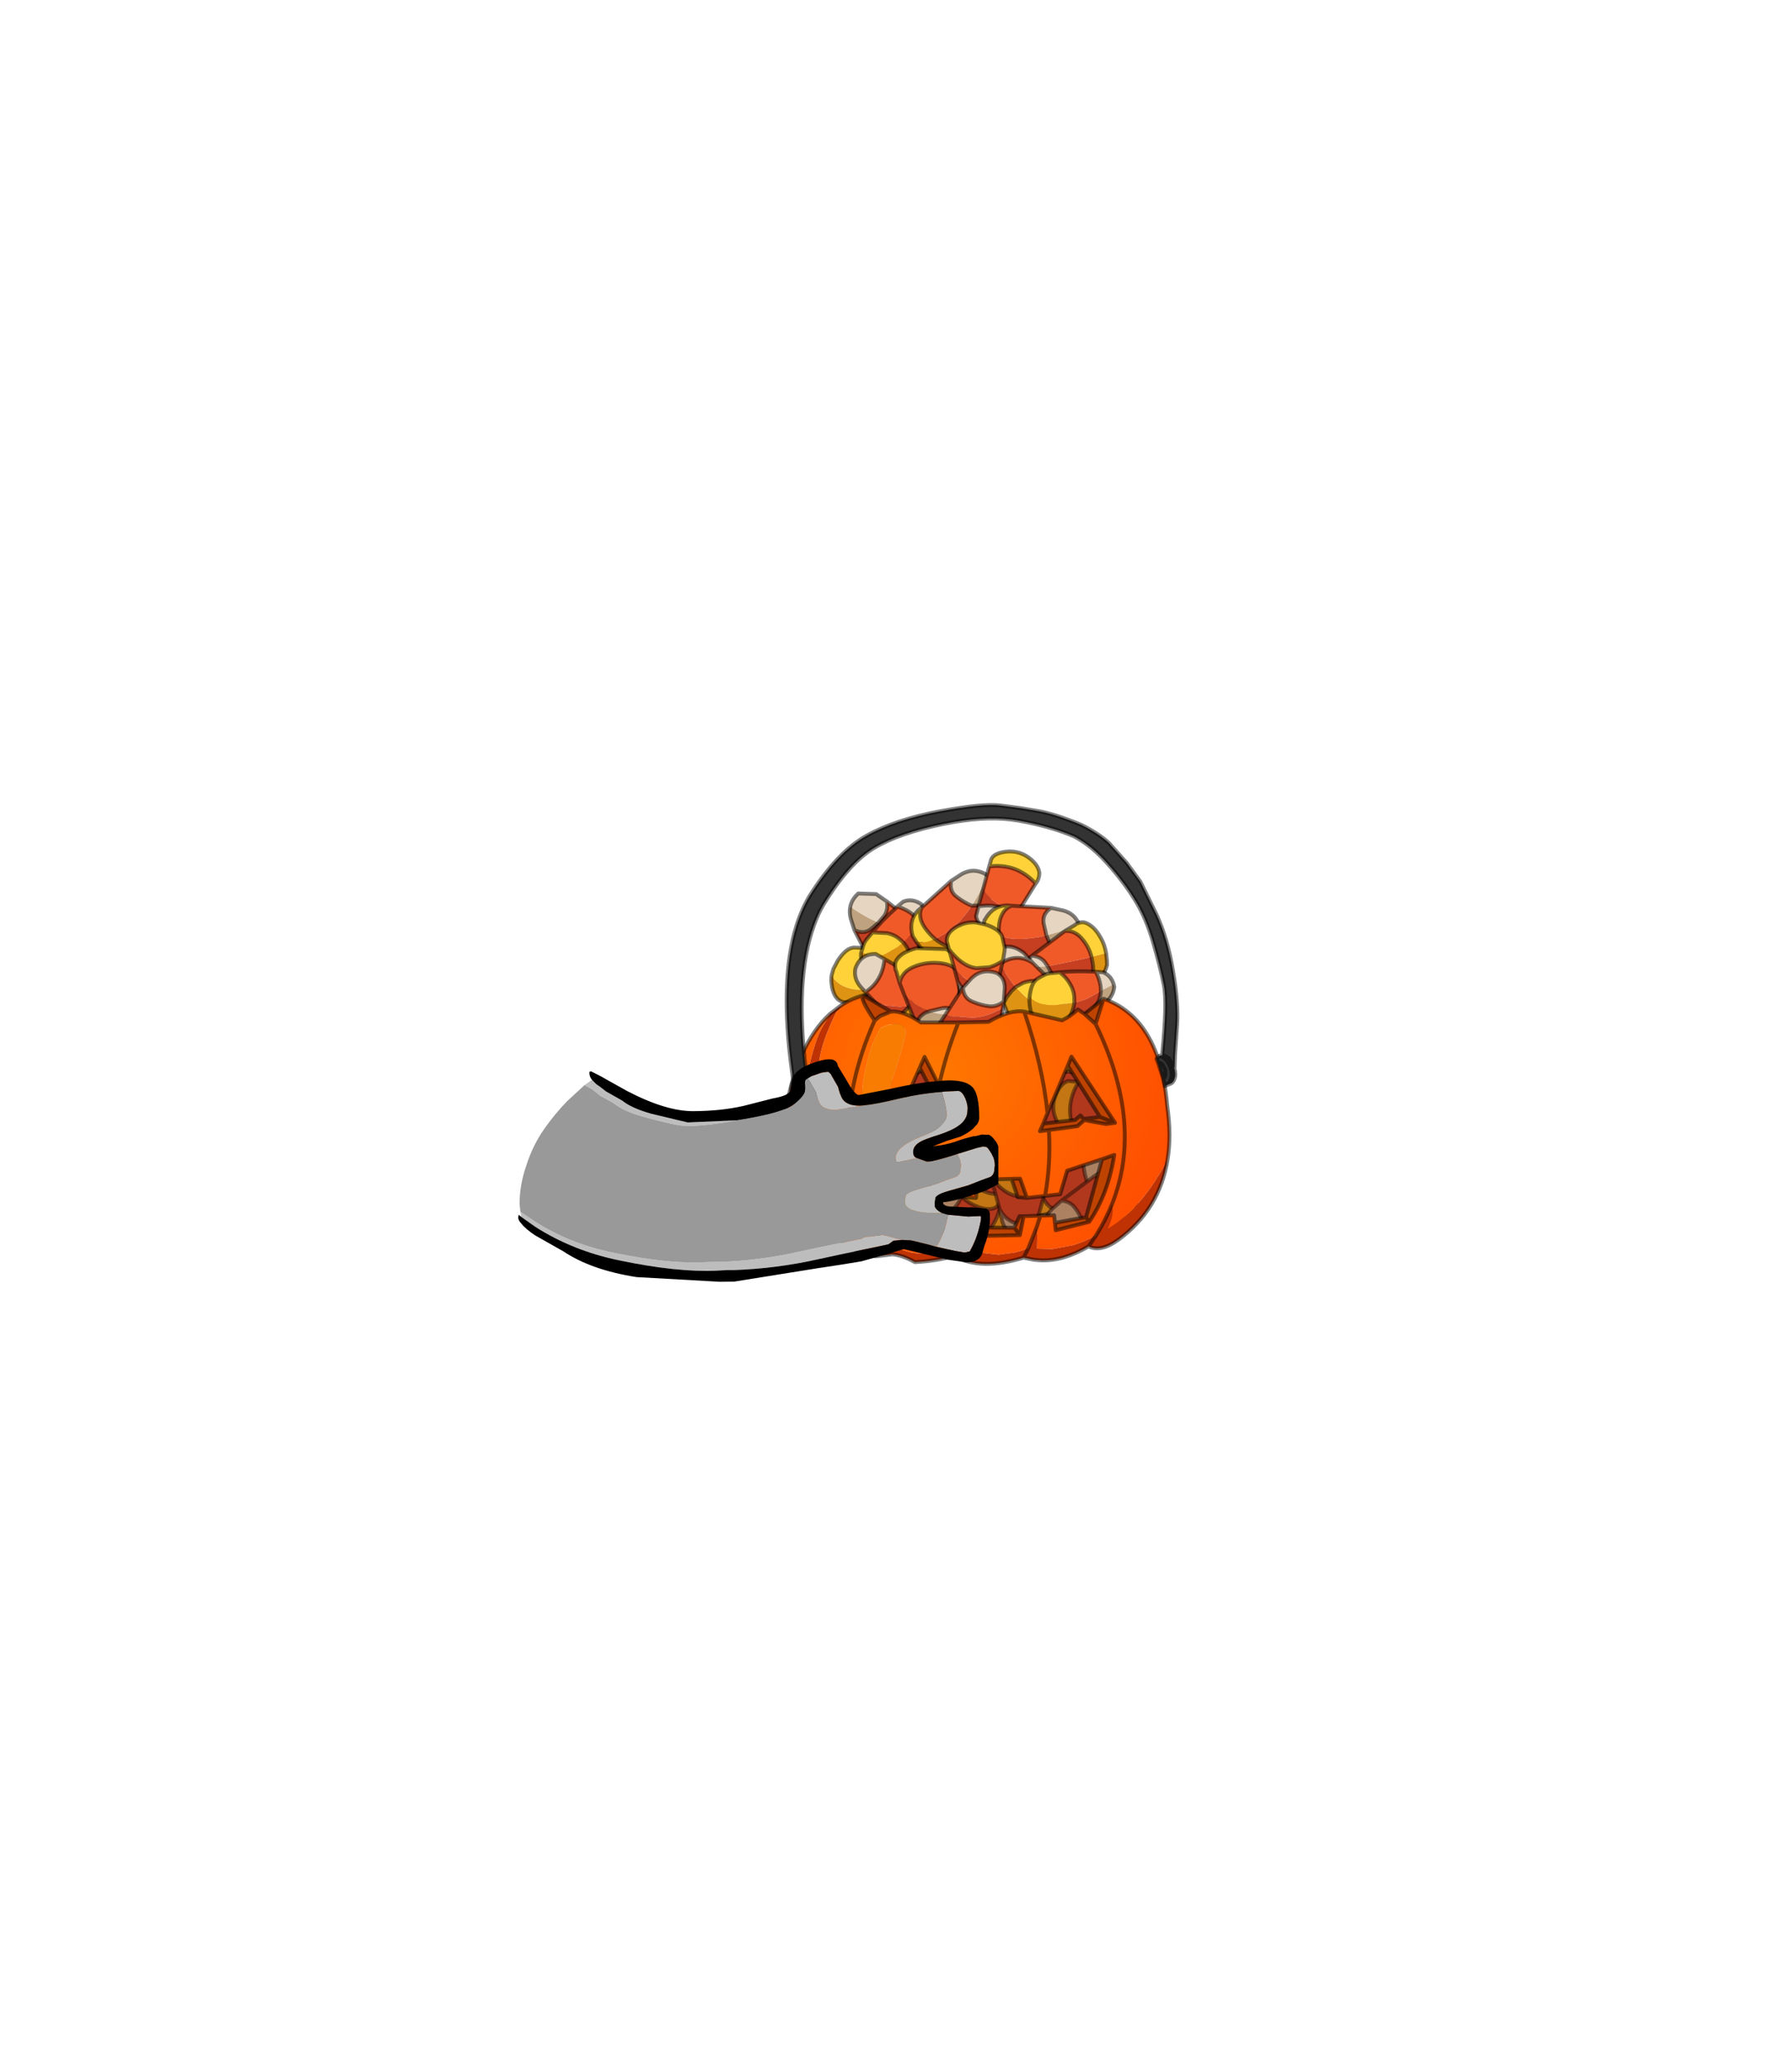 <?xml version="1.0" encoding="UTF-8" standalone="no"?>
<svg xmlns:xlink="http://www.w3.org/1999/xlink" height="531.5px" width="460.6px" xmlns="http://www.w3.org/2000/svg">
  <g transform="matrix(1.0, 0.0, 0.0, 1.0, 193.65, 334.05)">
    <use height="123.05" transform="matrix(1.0, 0.0, 0.0, 1.0, -60.45, -127.65)" width="169.9" xlink:href="#shape0"/>
  </g>
  <defs>
    <g id="shape0" transform="matrix(1.0, 0.0, 0.0, 1.0, 60.45, 127.65)">
      <path d="M39.85 -84.6 L41.45 -83.5 42.15 -82.15 Q42.65 -80.65 42.0 -78.8 40.6 -76.9 37.95 -76.4 L37.25 -76.3 33.9 -76.45 Q36.65 -77.1 38.15 -79.15 L39.1 -80.85 Q39.75 -82.45 39.85 -84.6" fill="#e6d5c1" fill-rule="evenodd" stroke="none"/>
      <path d="M20.1 -83.35 L20.55 -85.0 21.65 -87.1 Q23.65 -90.15 25.5 -90.45 L25.75 -90.5 28.7 -90.4 29.5 -90.1 31.8 -89.1 Q32.55 -87.05 32.55 -85.35 32.6 -83.45 31.95 -81.95 31.45 -80.75 30.55 -79.75 L27.65 -79.65 Q24.85 -79.65 22.8 -80.75 21.0 -81.7 20.1 -83.35" fill="#ffd239" fill-rule="evenodd" stroke="none"/>
      <path d="M25.35 -76.45 L23.25 -76.45 Q20.9 -76.9 20.2 -80.35 L20.2 -80.55 Q19.9 -81.95 20.1 -83.35 21.0 -81.7 22.8 -80.75 24.85 -79.65 27.65 -79.65 L30.55 -79.75 Q28.75 -77.8 25.35 -76.45" fill="#de9313" fill-rule="evenodd" stroke="none"/>
      <path d="M31.8 -89.1 Q35.5 -87.4 39.65 -84.7 L39.75 -84.65 39.85 -84.6 Q39.75 -82.45 39.1 -80.85 L37.85 -80.6 33.25 -80.05 30.55 -79.75 Q31.45 -80.75 31.95 -81.95 32.6 -83.45 32.55 -85.35 32.55 -87.05 31.8 -89.1" fill="#f05a29" fill-rule="evenodd" stroke="none"/>
      <path d="M33.9 -76.45 L25.35 -76.45 Q28.75 -77.8 30.55 -79.75 L33.25 -80.05 37.85 -80.6 39.1 -80.85 38.15 -79.15 Q36.65 -77.1 33.9 -76.45" fill="#c63f21" fill-rule="evenodd" stroke="none"/>
      <path d="M39.85 -84.6 L41.45 -83.5 42.15 -82.15 Q42.65 -80.65 42.0 -78.8 40.6 -76.9 37.95 -76.4 L37.25 -76.3 33.9 -76.45 25.35 -76.45 23.25 -76.45 Q20.9 -76.9 20.2 -80.35 L20.2 -80.55 Q19.9 -81.95 20.1 -83.35 L20.55 -85.0 21.65 -87.1 Q23.65 -90.15 25.5 -90.45 L25.75 -90.5 28.7 -90.4 29.5 -90.1 31.8 -89.1 Q35.5 -87.4 39.65 -84.7 M39.75 -84.65 L39.85 -84.6 Q39.75 -82.45 39.1 -80.85 L38.15 -79.15 Q36.65 -77.1 33.9 -76.45 M30.55 -79.75 Q31.45 -80.75 31.95 -81.95 32.6 -83.45 32.55 -85.35 32.55 -87.05 31.8 -89.1 M30.55 -79.75 Q28.75 -77.8 25.35 -76.45" fill="none" stroke="#000000" stroke-linecap="round" stroke-linejoin="round" stroke-opacity="0.502" stroke-width="1.0"/>
      <path d="M24.9 -101.0 Q25.25 -102.85 26.95 -104.4 L31.55 -104.25 34.3 -102.35 Q34.7 -100.15 33.55 -98.55 L32.15 -96.9 Q30.6 -97.5 28.55 -98.65 26.55 -99.8 24.9 -101.0" fill="#e6d5c1" fill-rule="evenodd" stroke="none"/>
      <path d="M39.1 -98.55 L43.15 -95.35 Q44.15 -92.55 42.0 -89.8 39.85 -87.0 36.3 -85.55 32.75 -84.1 30.6 -85.95 L25.95 -95.0 Q28.45 -93.75 30.4 -95.4 L32.15 -96.9 Q33.8 -96.3 34.85 -96.3 36.95 -96.3 38.8 -98.25 L39.1 -98.55" fill="#c63f21" fill-rule="evenodd" stroke="none"/>
      <path d="M43.15 -95.35 L45.5 -93.1 46.5 -91.9 Q47.15 -90.85 46.45 -89.05 45.8 -87.25 43.9 -85.4 41.35 -82.85 37.15 -81.8 33.65 -81.7 31.7 -84.0 L31.1 -84.85 30.6 -85.95 Q32.75 -84.1 36.3 -85.55 39.85 -87.0 42.0 -89.8 44.15 -92.55 43.15 -95.35" fill="#ffd239" fill-rule="evenodd" stroke="none"/>
      <path d="M34.3 -102.35 L39.1 -98.55 38.8 -98.25 Q36.95 -96.3 34.85 -96.3 33.8 -96.3 32.15 -96.9 L33.55 -98.55 Q34.7 -100.15 34.3 -102.35" fill="#f05a29" fill-rule="evenodd" stroke="none"/>
      <path d="M25.95 -95.0 L25.0 -98.0 Q24.6 -99.6 24.9 -101.0 26.55 -99.8 28.55 -98.65 30.6 -97.5 32.15 -96.9 L30.4 -95.4 Q28.45 -93.75 25.95 -95.0" fill="#bfa27f" fill-rule="evenodd" stroke="none"/>
      <path d="M24.9 -101.0 Q25.25 -102.85 26.95 -104.4 L31.55 -104.25 34.3 -102.35 39.1 -98.55 43.15 -95.35 45.5 -93.1 46.5 -91.9 Q47.15 -90.85 46.45 -89.05 45.8 -87.25 43.9 -85.4 41.35 -82.85 37.15 -81.8 33.65 -81.7 31.7 -84.0 L31.1 -84.85 30.6 -85.95 25.95 -95.0 25.0 -98.0 Q24.6 -99.6 24.9 -101.0 M32.15 -96.9 L33.55 -98.55 Q34.7 -100.15 34.3 -102.35 M30.6 -85.95 Q32.75 -84.1 36.3 -85.55 39.85 -87.0 42.0 -89.8 44.15 -92.55 43.15 -95.35 M32.15 -96.9 L30.4 -95.4 Q28.45 -93.75 25.95 -95.0" fill="none" stroke="#000000" stroke-linecap="round" stroke-linejoin="round" stroke-opacity="0.502" stroke-width="1.0"/>
      <path d="M36.9 -100.95 L37.0 -101.05 Q40.3 -100.0 41.85 -98.05 L42.55 -96.95 41.2 -94.85 Q39.85 -93.0 38.55 -91.8 L37.5 -92.75 Q36.25 -93.8 34.45 -94.2 L30.6 -94.4 Q33.15 -97.6 36.9 -100.9 L36.9 -100.95" fill="#f05a29" fill-rule="evenodd" stroke="none"/>
      <path d="M37.0 -101.05 L38.5 -102.3 Q40.8 -103.25 43.15 -101.65 L43.95 -100.35 Q44.6 -98.95 44.45 -97.1 L44.35 -96.4 43.3 -93.2 Q43.4 -95.3 42.55 -96.95 L41.85 -98.05 Q40.3 -100.0 37.0 -101.05" fill="#e6d5c1" fill-rule="evenodd" stroke="none"/>
      <path d="M43.3 -93.2 L41.15 -85.0 Q40.65 -89.4 38.55 -91.8 39.85 -93.0 41.2 -94.85 L42.55 -96.95 Q43.4 -95.3 43.3 -93.2" fill="#c63f21" fill-rule="evenodd" stroke="none"/>
      <path d="M41.15 -85.0 L40.6 -82.95 Q39.6 -80.8 36.0 -80.95 L35.85 -81.05 Q33.55 -81.15 31.65 -82.55 L29.85 -84.1 Q27.5 -86.85 27.65 -88.7 L27.65 -89.0 27.8 -89.5 Q28.3 -89.05 29.0 -88.75 30.3 -88.25 31.9 -88.25 32.75 -88.25 33.9 -88.8 L36.95 -90.55 38.55 -91.8 Q40.65 -89.4 41.15 -85.0" fill="#de9313" fill-rule="evenodd" stroke="none"/>
      <path d="M27.8 -89.5 Q28.2 -91.05 28.55 -91.8 L29.0 -92.5 30.6 -94.4 34.45 -94.2 Q36.25 -93.8 37.5 -92.75 L38.55 -91.8 36.95 -90.55 33.9 -88.8 Q32.75 -88.25 31.9 -88.25 30.3 -88.25 29.0 -88.75 28.3 -89.05 27.8 -89.5" fill="#ffd239" fill-rule="evenodd" stroke="none"/>
      <path d="M36.9 -100.95 L37.0 -101.05 38.5 -102.3 Q40.8 -103.25 43.15 -101.65 L43.95 -100.35 Q44.6 -98.95 44.45 -97.1 L44.35 -96.4 43.3 -93.2 41.15 -85.0 40.6 -82.95 Q39.6 -80.8 36.0 -80.95 L35.85 -81.05 Q33.55 -81.15 31.65 -82.55 L29.85 -84.1 Q27.5 -86.85 27.65 -88.7 L27.65 -89.0 27.8 -89.5 Q28.2 -91.05 28.55 -91.8 L29.0 -92.5 30.6 -94.4 Q33.15 -97.6 36.9 -100.9 M42.55 -96.95 Q43.4 -95.3 43.3 -93.2 M42.55 -96.95 L41.85 -98.05 Q40.3 -100.0 37.0 -101.05 M38.55 -91.8 L37.5 -92.75 Q36.25 -93.8 34.45 -94.2 L30.6 -94.4 M38.55 -91.8 Q40.65 -89.4 41.15 -85.0" fill="none" stroke="#000000" stroke-linecap="round" stroke-linejoin="round" stroke-opacity="0.502" stroke-width="1.0"/>
      <path d="M42.9 -82.25 L44.0 -81.6 Q45.8 -80.85 45.55 -77.7 44.35 -77.0 43.45 -76.6 41.9 -75.85 40.1 -75.5 42.35 -78.3 42.9 -82.25" fill="#ffd239" fill-rule="evenodd" stroke="none"/>
      <path d="M45.55 -77.7 L45.5 -77.45 Q45.15 -74.05 42.6 -72.0 40.05 -69.85 37.95 -70.2 36.35 -70.7 35.55 -71.85 38.35 -73.3 40.1 -75.5 41.9 -75.85 43.45 -76.6 44.35 -77.0 45.55 -77.7" fill="#de9313" fill-rule="evenodd" stroke="none"/>
      <path d="M28.8 -79.05 L27.65 -80.3 Q25.7 -82.5 26.2 -85.1 27.55 -88.95 31.45 -88.85 L33.7 -87.55 Q33.15 -81.85 28.8 -79.05" fill="#e6d5c1" fill-rule="evenodd" stroke="none"/>
      <path d="M31.25 -76.45 L28.8 -79.05 Q33.15 -81.85 33.7 -87.55 L42.9 -82.25 Q42.35 -78.3 40.1 -75.5 L37.55 -75.3 33.85 -75.65 31.25 -76.45" fill="#f05a29" fill-rule="evenodd" stroke="none"/>
      <path d="M35.55 -71.85 L31.25 -76.45 33.85 -75.65 37.55 -75.3 40.1 -75.5 Q38.35 -73.3 35.55 -71.85" fill="#c63f21" fill-rule="evenodd" stroke="none"/>
      <path d="M45.55 -77.7 L45.5 -77.45 Q45.15 -74.05 42.6 -72.0 40.05 -69.85 37.95 -70.2 36.35 -70.7 35.55 -71.85 L31.25 -76.45 28.8 -79.05 27.65 -80.3 Q25.7 -82.5 26.2 -85.1 27.55 -88.95 31.45 -88.85 L33.7 -87.55 42.9 -82.25 44.0 -81.6 Q45.8 -80.85 45.55 -77.7 M40.1 -75.5 Q38.35 -73.3 35.55 -71.85 M40.1 -75.5 Q42.35 -78.3 42.9 -82.25 M28.8 -79.05 Q33.15 -81.85 33.7 -87.55" fill="none" stroke="#000000" stroke-linecap="round" stroke-linejoin="round" stroke-opacity="0.502" stroke-width="1.0"/>
      <path d="M41.85 -92.0 L40.95 -93.4 Q39.95 -96.8 41.65 -99.25 L42.35 -100.05 43.25 -100.8 Q42.05 -98.25 44.35 -95.2 45.45 -93.75 46.7 -92.7 L46.55 -92.65 Q44.75 -91.85 43.6 -91.85 L41.85 -92.0" fill="#ffd239" fill-rule="evenodd" stroke="none"/>
      <path d="M50.85 -107.65 L53.45 -109.35 Q56.8 -111.25 60.1 -109.1 58.4 -104.65 56.15 -101.25 54.35 -101.95 52.35 -103.45 50.25 -104.95 50.85 -107.65" fill="#e6d5c1" fill-rule="evenodd" stroke="none"/>
      <path d="M60.1 -109.1 L60.15 -109.1 Q62.0 -107.4 61.15 -104.6 L60.1 -101.45 56.2 -101.25 56.15 -101.25 Q58.4 -104.65 60.1 -109.1" fill="#bfa27f" fill-rule="evenodd" stroke="none"/>
      <path d="M43.25 -100.8 L50.85 -107.65 Q50.25 -104.95 52.35 -103.45 54.35 -101.95 56.15 -101.25 53.95 -97.9 51.2 -95.6 49.0 -93.7 46.7 -92.7 45.45 -93.75 44.35 -95.2 42.05 -98.25 43.25 -100.8" fill="#f05a29" fill-rule="evenodd" stroke="none"/>
      <path d="M60.1 -101.45 L55.6 -91.15 Q53.15 -89.45 49.95 -90.8 48.2 -91.5 46.7 -92.7 49.0 -93.7 51.2 -95.6 53.95 -97.9 56.15 -101.25 L56.2 -101.25 60.1 -101.45" fill="#c63f21" fill-rule="evenodd" stroke="none"/>
      <path d="M55.6 -91.15 L54.05 -88.3 Q54.05 -87.85 53.15 -87.0 52.25 -86.15 50.4 -86.3 48.45 -86.5 46.15 -87.8 43.65 -89.25 41.85 -92.0 L43.6 -91.85 Q44.75 -91.85 46.55 -92.65 L46.7 -92.7 Q48.2 -91.5 49.95 -90.8 53.15 -89.45 55.6 -91.15" fill="#de9313" fill-rule="evenodd" stroke="none"/>
      <path d="M41.85 -92.0 L40.95 -93.4 Q39.95 -96.8 41.65 -99.25 L42.35 -100.05 43.25 -100.8 50.85 -107.65 53.45 -109.35 Q56.8 -111.25 60.1 -109.1 L60.15 -109.1 Q62.0 -107.4 61.15 -104.6 L60.1 -101.45 55.6 -91.15 54.05 -88.3 Q54.05 -87.85 53.15 -87.0 52.25 -86.15 50.4 -86.3 48.45 -86.5 46.15 -87.8 43.65 -89.25 41.85 -92.0 M46.7 -92.7 Q45.45 -93.75 44.35 -95.2 42.05 -98.25 43.25 -100.8 M56.15 -101.25 Q54.35 -101.95 52.35 -103.45 50.25 -104.95 50.85 -107.65 M60.1 -101.45 L56.2 -101.25 56.15 -101.25 M46.7 -92.7 Q48.2 -91.5 49.95 -90.8 53.15 -89.45 55.6 -91.15" fill="none" stroke="#000000" stroke-linecap="round" stroke-linejoin="round" stroke-opacity="0.502" stroke-width="1.0"/>
      <path d="M37.6 -81.35 Q38.1 -84.3 41.35 -85.6 44.65 -86.95 48.4 -86.45 52.2 -85.9 53.15 -83.2 L52.65 -73.05 52.25 -73.55 Q50.8 -75.35 48.65 -74.95 L45.25 -74.15 44.25 -74.6 Q41.0 -76.0 38.65 -78.65 L37.6 -81.35" fill="#f05a29" fill-rule="evenodd" stroke="none"/>
      <path d="M53.15 -83.2 Q52.2 -85.9 48.4 -86.45 44.65 -86.95 41.35 -85.6 38.1 -84.3 37.6 -81.35 L36.7 -84.45 Q36.4 -84.8 36.4 -86.05 36.4 -87.25 37.85 -88.5 39.35 -89.7 41.9 -90.35 L49.55 -90.1 Q52.7 -88.4 53.2 -85.45 L53.3 -84.4 53.15 -83.2" fill="#ffd239" fill-rule="evenodd" stroke="none"/>
      <path d="M52.25 -73.55 L52.65 -73.05 52.0 -70.0 Q51.0 -66.3 47.05 -65.45 44.6 -65.3 43.2 -67.9 L41.8 -70.85 Q42.55 -72.95 44.3 -73.8 L45.25 -74.15 Q47.7 -73.3 50.0 -73.3 L52.25 -73.55" fill="#bfa27f" fill-rule="evenodd" stroke="none"/>
      <path d="M38.65 -78.65 Q41.0 -76.0 44.25 -74.6 L45.25 -74.15 44.3 -73.8 Q42.55 -72.95 41.8 -70.85 L38.65 -78.65" fill="#c63f21" fill-rule="evenodd" stroke="none"/>
      <path d="M45.25 -74.15 L48.65 -74.95 Q50.8 -75.35 52.25 -73.55 L50.0 -73.3 Q47.7 -73.3 45.25 -74.15" fill="#e6d5c1" fill-rule="evenodd" stroke="none"/>
      <path d="M53.15 -83.2 Q52.2 -85.9 48.4 -86.45 44.65 -86.95 41.35 -85.6 38.1 -84.3 37.6 -81.35 L38.65 -78.65 41.8 -70.85 Q42.55 -72.95 44.3 -73.8 L45.25 -74.15 48.65 -74.95 Q50.8 -75.35 52.25 -73.55 L52.65 -73.05 53.15 -83.2 53.3 -84.4 53.2 -85.45 Q52.7 -88.4 49.55 -90.1 L41.9 -90.35 Q39.35 -89.7 37.85 -88.5 36.4 -87.25 36.4 -86.05 36.4 -84.8 36.7 -84.45 L37.6 -81.35 M52.65 -73.05 L52.0 -70.0 Q51.0 -66.3 47.05 -65.45 44.6 -65.3 43.2 -67.9 L41.8 -70.85" fill="none" stroke="#000000" stroke-linecap="round" stroke-linejoin="round" stroke-opacity="0.502" stroke-width="1.0"/>
      <path d="M59.1 -105.7 L60.6 -111.35 Q67.65 -112.25 72.55 -106.95 L68.3 -100.15 Q65.55 -100.35 63.3 -101.5 60.5 -102.9 59.1 -105.7" fill="#f05a29" fill-rule="evenodd" stroke="none"/>
      <path d="M68.3 -100.15 L67.3 -98.55 Q63.5 -102.05 57.85 -101.1 L59.1 -105.7 Q60.5 -102.9 63.3 -101.5 65.55 -100.35 68.3 -100.15" fill="#c63f21" fill-rule="evenodd" stroke="none"/>
      <path d="M60.6 -111.35 L60.95 -112.55 Q61.2 -114.6 64.55 -115.1 67.9 -115.6 70.6 -113.75 73.3 -111.8 73.5 -109.65 73.45 -108.0 72.55 -106.95 67.65 -112.25 60.6 -111.35" fill="#ffd239" fill-rule="evenodd" stroke="none"/>
      <path d="M67.3 -98.55 L66.4 -97.15 Q64.75 -94.7 62.15 -94.5 58.1 -94.8 57.2 -98.55 L57.85 -101.1 Q63.5 -102.05 67.3 -98.55" fill="#e6d5c1" fill-rule="evenodd" stroke="none"/>
      <path d="M59.1 -105.7 L60.6 -111.35 60.95 -112.55 Q61.2 -114.6 64.55 -115.1 67.9 -115.6 70.6 -113.75 73.3 -111.8 73.5 -109.65 73.45 -108.0 72.55 -106.95 L68.3 -100.15 67.3 -98.55 66.4 -97.15 Q64.75 -94.7 62.15 -94.5 58.1 -94.8 57.2 -98.55 L57.85 -101.1 59.1 -105.7 M72.55 -106.95 Q67.65 -112.25 60.6 -111.35 M67.3 -98.55 Q63.5 -102.05 57.85 -101.1" fill="none" stroke="#000000" stroke-linecap="round" stroke-linejoin="round" stroke-opacity="0.502" stroke-width="1.0"/>
      <path d="M68.25 -85.65 L65.1 -84.75 Q64.8 -84.45 63.55 -84.5 62.3 -84.5 61.1 -85.95 59.85 -87.45 59.2 -90.0 58.25 -93.45 59.45 -97.65 L59.5 -97.65 Q61.2 -100.75 64.1 -101.25 L65.15 -101.35 66.35 -101.25 Q63.7 -100.25 63.15 -96.5 L63.0 -93.85 Q63.1 -91.5 64.0 -89.45 65.3 -86.2 68.25 -85.65" fill="#ffd239" fill-rule="evenodd" stroke="none"/>
      <path d="M76.5 -100.7 Q74.2 -99.2 74.6 -96.7 L75.3 -93.6 Q71.55 -92.7 68.15 -92.7 64.8 -92.7 63.0 -93.85 L63.15 -96.5 Q63.7 -100.25 66.35 -101.25 L76.5 -100.7" fill="#f05a29" fill-rule="evenodd" stroke="none"/>
      <path d="M76.5 -100.7 L79.55 -100.05 Q82.45 -99.3 83.6 -96.7 81.6 -95.6 78.6 -94.55 L75.3 -93.6 74.6 -96.7 Q74.2 -99.2 76.5 -100.7" fill="#e6d5c1" fill-rule="evenodd" stroke="none"/>
      <path d="M78.7 -89.85 L68.25 -85.65 Q65.3 -86.2 64.0 -89.45 63.1 -91.5 63.0 -93.85 64.8 -92.7 68.15 -92.7 71.55 -92.7 75.3 -93.6 L75.8 -92.4 Q76.6 -90.6 78.7 -89.85" fill="#c63f21" fill-rule="evenodd" stroke="none"/>
      <path d="M75.3 -93.6 L78.6 -94.55 Q81.6 -95.6 83.6 -96.7 L84.15 -95.15 Q84.25 -92.65 81.7 -91.25 L78.7 -89.85 Q76.6 -90.6 75.8 -92.4 L75.3 -93.6" fill="#bfa27f" fill-rule="evenodd" stroke="none"/>
      <path d="M83.6 -96.7 Q82.45 -99.3 79.55 -100.05 L76.5 -100.7 Q74.2 -99.2 74.6 -96.7 L75.3 -93.6 75.8 -92.4 Q76.6 -90.6 78.7 -89.85 L68.25 -85.65 65.1 -84.75 Q64.8 -84.45 63.55 -84.5 62.3 -84.5 61.1 -85.95 59.85 -87.45 59.2 -90.0 58.25 -93.45 59.45 -97.65 L59.5 -97.65 Q61.2 -100.75 64.1 -101.25 L65.15 -101.35 66.35 -101.25 76.5 -100.7 M83.6 -96.7 L84.15 -95.15 Q84.25 -92.65 81.7 -91.25 L78.7 -89.85 M63.0 -93.85 Q63.1 -91.5 64.0 -89.45 65.3 -86.2 68.25 -85.65 M66.35 -101.25 Q63.7 -100.25 63.15 -96.5 L63.0 -93.85" fill="none" stroke="#000000" stroke-linecap="round" stroke-linejoin="round" stroke-opacity="0.502" stroke-width="1.0"/>
      <path d="M71.6 -88.4 L80.05 -94.75 Q82.8 -95.0 84.8 -92.35 86.3 -90.45 86.9 -88.1 L84.2 -87.45 75.65 -85.7 74.85 -86.85 Q73.65 -88.25 71.6 -88.4" fill="#f05a29" fill-rule="evenodd" stroke="none"/>
      <path d="M70.1 -87.15 L71.6 -88.4 Q73.65 -88.25 74.85 -86.85 L75.65 -85.7 73.15 -85.5 Q72.0 -85.5 71.1 -86.0 70.3 -86.5 70.1 -87.15" fill="#e6d5c1" fill-rule="evenodd" stroke="none"/>
      <path d="M76.2 -79.15 L73.3 -78.95 Q69.65 -78.95 67.95 -82.3 67.25 -84.55 69.25 -86.4 L70.1 -87.15 Q70.3 -86.5 71.1 -86.0 72.0 -85.5 73.15 -85.5 L75.65 -85.7 76.95 -83.3 76.95 -83.2 Q77.95 -81.05 76.2 -79.15" fill="#bfa27f" fill-rule="evenodd" stroke="none"/>
      <path d="M85.5 -81.1 L76.2 -79.15 Q77.95 -81.05 76.95 -83.2 L76.95 -83.3 75.65 -85.7 84.2 -87.45 86.9 -88.1 87.25 -86.2 87.3 -85.7 Q87.55 -82.55 85.5 -81.1" fill="#c63f21" fill-rule="evenodd" stroke="none"/>
      <path d="M80.05 -94.75 L82.65 -96.3 Q82.9 -96.65 84.0 -96.95 85.15 -97.25 86.6 -96.2 88.05 -95.2 89.25 -93.05 90.3 -91.25 90.65 -89.05 L86.9 -88.1 Q86.3 -90.45 84.8 -92.35 82.8 -95.0 80.05 -94.75" fill="#ffd239" fill-rule="evenodd" stroke="none"/>
      <path d="M90.65 -89.05 L90.85 -87.3 90.9 -86.05 Q90.1 -82.85 87.55 -81.65 L86.65 -81.3 85.5 -81.1 Q87.55 -82.55 87.3 -85.7 L87.25 -86.2 86.9 -88.1 90.65 -89.05" fill="#de9313" fill-rule="evenodd" stroke="none"/>
      <path d="M71.6 -88.4 L80.05 -94.75 82.65 -96.3 Q82.9 -96.65 84.0 -96.95 85.15 -97.25 86.6 -96.2 88.05 -95.2 89.25 -93.05 90.3 -91.25 90.65 -89.05 L90.85 -87.3 90.9 -86.05 Q90.1 -82.85 87.55 -81.65 L86.65 -81.3 85.5 -81.1 76.2 -79.15 73.3 -78.95 Q69.65 -78.95 67.95 -82.3 67.25 -84.55 69.25 -86.4 L70.1 -87.15 71.6 -88.4 Q73.65 -88.25 74.85 -86.85 L75.65 -85.7 76.95 -83.3 76.95 -83.2 Q77.95 -81.05 76.2 -79.15 M86.9 -88.1 Q86.3 -90.45 84.8 -92.35 82.8 -95.0 80.05 -94.75 M85.5 -81.1 Q87.55 -82.55 87.3 -85.7 L87.25 -86.2 86.9 -88.1" fill="none" stroke="#000000" stroke-linecap="round" stroke-linejoin="round" stroke-opacity="0.502" stroke-width="1.0"/>
      <path d="M61.75 -85.1 L61.45 -86.95 Q61.55 -88.1 62.2 -89.0 62.95 -90.05 64.35 -90.7 66.7 -91.1 68.9 -89.55 L69.5 -89.15 71.75 -86.6 Q69.35 -88.15 66.8 -87.75 65.15 -87.5 63.45 -86.35 L61.75 -85.1" fill="#e6d5c1" fill-rule="evenodd" stroke="none"/>
      <path d="M64.3 -76.2 L63.35 -79.1 Q62.5 -81.8 61.85 -84.85 L61.8 -84.95 61.75 -85.1 63.45 -86.35 Q65.25 -82.85 67.4 -80.35 L66.4 -79.4 65.15 -77.8 64.3 -76.2" fill="#c63f21" fill-rule="evenodd" stroke="none"/>
      <path d="M79.6 -78.5 Q80.3 -76.7 78.7 -74.15 L78.55 -74.1 Q77.3 -72.1 75.1 -71.15 L72.9 -70.4 Q69.3 -69.75 67.8 -70.8 67.7 -70.9 67.55 -70.95 L65.55 -73.15 65.2 -73.9 64.3 -76.2 65.15 -77.8 66.4 -79.4 67.4 -80.35 69.65 -78.1 Q71.7 -76.3 73.45 -75.65 75.2 -75.9 76.8 -76.65 L79.6 -78.5" fill="#de9313" fill-rule="evenodd" stroke="none"/>
      <path d="M77.8 -80.6 L79.25 -79.15 79.6 -78.5 76.8 -76.65 Q75.2 -75.9 73.45 -75.65 71.7 -76.3 69.65 -78.1 L67.4 -80.35 69.25 -81.4 Q72.75 -82.8 77.8 -80.6" fill="#ffd239" fill-rule="evenodd" stroke="none"/>
      <path d="M71.75 -86.6 L77.8 -80.6 Q72.75 -82.8 69.25 -81.4 L67.4 -80.35 Q65.25 -82.85 63.45 -86.35 65.15 -87.5 66.8 -87.75 69.35 -88.15 71.75 -86.6" fill="#f05a29" fill-rule="evenodd" stroke="none"/>
      <path d="M61.75 -85.1 L61.45 -86.95 Q61.55 -88.1 62.2 -89.0 62.95 -90.05 64.35 -90.7 66.7 -91.1 68.9 -89.55 L69.5 -89.15 71.75 -86.6 77.8 -80.6 79.25 -79.15 79.6 -78.5 Q80.3 -76.7 78.7 -74.15 L78.55 -74.1 Q77.3 -72.1 75.1 -71.15 L72.9 -70.4 Q69.3 -69.75 67.8 -70.8 67.7 -70.9 67.55 -70.95 L65.55 -73.15 65.2 -73.9 64.3 -76.2 63.35 -79.1 Q62.5 -81.8 61.85 -84.85 M61.8 -84.95 L61.75 -85.1 63.45 -86.35 Q65.15 -87.5 66.8 -87.75 69.35 -88.15 71.75 -86.6 M64.3 -76.2 L65.15 -77.8 66.4 -79.4 67.4 -80.35 69.25 -81.4 Q72.75 -82.8 77.8 -80.6" fill="none" stroke="#000000" stroke-linecap="round" stroke-linejoin="round" stroke-opacity="0.502" stroke-width="1.0"/>
      <path d="M71.0 -77.95 Q71.35 -81.1 72.65 -82.2 L72.85 -82.4 Q74.55 -83.45 75.45 -83.75 L76.25 -83.9 78.75 -84.15 Q80.45 -82.8 81.3 -81.3 82.3 -79.7 82.45 -78.05 L82.5 -76.35 82.15 -76.3 77.35 -75.65 Q74.45 -75.65 72.6 -76.6 71.55 -77.15 71.0 -77.95" fill="#ffd239" fill-rule="evenodd" stroke="none"/>
      <path d="M79.55 -70.0 L77.75 -68.95 Q75.45 -68.15 73.05 -70.8 L73.0 -70.95 Q71.45 -72.7 71.1 -75.05 70.9 -76.15 70.95 -77.4 L71.0 -77.95 Q71.55 -77.15 72.6 -76.6 74.45 -75.65 77.35 -75.65 L82.15 -76.3 82.5 -76.35 Q82.15 -73.35 79.55 -70.0" fill="#de9313" fill-rule="evenodd" stroke="none"/>
      <path d="M78.75 -84.15 Q82.8 -84.55 87.75 -84.3 L87.85 -84.3 88.0 -84.3 Q89.35 -81.6 89.3 -79.35 L86.15 -77.55 Q84.95 -76.95 82.5 -76.35 L82.45 -78.05 Q82.3 -79.7 81.3 -81.3 80.45 -82.8 78.75 -84.15" fill="#f05a29" fill-rule="evenodd" stroke="none"/>
      <path d="M88.0 -84.3 L89.9 -84.15 Q91.95 -83.3 92.6 -81.05 L89.95 -79.7 89.3 -79.35 Q89.35 -81.6 88.0 -84.3" fill="#e6d5c1" fill-rule="evenodd" stroke="none"/>
      <path d="M92.6 -81.05 L92.75 -80.4 Q92.5 -78.0 90.45 -76.25 L89.9 -75.8 86.9 -74.3 Q89.0 -76.25 89.25 -78.75 L89.3 -79.35 89.95 -79.7 92.6 -81.05" fill="#bfa27f" fill-rule="evenodd" stroke="none"/>
      <path d="M86.9 -74.3 L79.55 -70.0 Q82.15 -73.35 82.5 -76.35 84.95 -76.95 86.15 -77.55 L89.3 -79.35 89.25 -78.75 Q89.0 -76.25 86.9 -74.3" fill="#c63f21" fill-rule="evenodd" stroke="none"/>
      <path d="M71.0 -77.95 Q71.35 -81.1 72.65 -82.2 L72.85 -82.4 Q74.55 -83.45 75.45 -83.75 L76.25 -83.9 78.75 -84.15 Q82.8 -84.55 87.75 -84.3 M87.85 -84.3 L88.0 -84.3 89.9 -84.15 Q91.95 -83.3 92.6 -81.05 L92.75 -80.4 Q92.5 -78.0 90.45 -76.25 L89.9 -75.8 86.9 -74.3 79.55 -70.0 77.75 -68.95 Q75.45 -68.15 73.05 -70.8 L73.0 -70.95 Q71.45 -72.7 71.1 -75.05 70.9 -76.15 70.95 -77.4 L71.0 -77.95 M82.5 -76.35 L82.45 -78.05 Q82.3 -79.7 81.3 -81.3 80.45 -82.8 78.75 -84.15 M89.3 -79.35 L89.25 -78.75 Q89.0 -76.25 86.9 -74.3 M89.3 -79.35 Q89.35 -81.6 88.0 -84.3 M82.5 -76.35 Q82.15 -73.35 79.55 -70.0" fill="none" stroke="#000000" stroke-linecap="round" stroke-linejoin="round" stroke-opacity="0.502" stroke-width="1.0"/>
      <path d="M50.25 -90.1 L49.7 -92.1 Q49.55 -94.5 52.7 -96.1 L52.85 -96.15 Q54.95 -97.2 57.3 -96.95 L59.6 -96.45 Q63.05 -95.3 63.85 -93.6 L63.95 -93.35 64.6 -90.5 64.55 -89.65 64.15 -87.15 Q62.35 -85.9 60.7 -85.45 L57.3 -85.2 Q53.55 -85.7 50.25 -90.1" fill="#ffd239" fill-rule="evenodd" stroke="none"/>
      <path d="M62.7 -81.0 L61.9 -78.45 61.95 -78.35 61.9 -78.2 56.2 -78.45 Q53.8 -79.35 52.5 -81.85 L51.55 -85.45 Q52.8 -83.7 54.5 -82.5 57.25 -80.6 60.25 -80.6 L62.7 -81.0" fill="#c63f21" fill-rule="evenodd" stroke="none"/>
      <path d="M61.9 -78.2 L61.25 -76.4 Q59.75 -74.45 56.85 -74.65 54.6 -75.45 53.45 -77.9 L53.2 -78.6 52.5 -81.85 Q53.8 -79.35 56.2 -78.45 L61.9 -78.2" fill="#e6d5c1" fill-rule="evenodd" stroke="none"/>
      <path d="M64.15 -87.15 L62.7 -81.0 60.25 -80.6 Q57.25 -80.6 54.5 -82.5 52.8 -83.7 51.55 -85.45 L50.25 -90.1 Q53.55 -85.7 57.3 -85.2 L60.7 -85.45 Q62.35 -85.9 64.15 -87.15" fill="#f05a29" fill-rule="evenodd" stroke="none"/>
      <path d="M50.25 -90.1 L49.7 -92.1 Q49.55 -94.5 52.7 -96.1 L52.85 -96.15 Q54.95 -97.2 57.3 -96.95 L59.6 -96.45 Q63.05 -95.3 63.85 -93.6 L63.95 -93.35 64.6 -90.5 64.55 -89.65 64.15 -87.15 62.7 -81.0 61.9 -78.45 M61.95 -78.35 L61.9 -78.2 61.25 -76.4 Q59.75 -74.45 56.85 -74.65 54.6 -75.45 53.45 -77.9 L53.2 -78.6 52.5 -81.85 51.55 -85.45 50.25 -90.1 Q53.55 -85.7 57.3 -85.2 L60.7 -85.45 Q62.35 -85.9 64.15 -87.15 M61.9 -78.2 L56.2 -78.45 Q53.8 -79.35 52.5 -81.85" fill="none" stroke="#000000" stroke-linecap="round" stroke-linejoin="round" stroke-opacity="0.502" stroke-width="1.0"/>
      <path d="M53.85 -80.2 L55.95 -82.5 Q58.65 -85.25 62.45 -84.0 64.7 -82.9 64.6 -79.95 L64.35 -76.65 Q62.65 -75.25 60.65 -75.4 58.7 -75.6 56.4 -76.55 54.0 -77.45 53.85 -80.2" fill="#e6d5c1" fill-rule="evenodd" stroke="none"/>
      <path d="M64.35 -76.65 L64.1 -74.9 63.5 -74.6 61.05 -73.5 Q58.95 -72.65 56.6 -72.5 L54.6 -72.6 54.55 -72.65 51.25 -72.75 Q50.4 -72.9 49.45 -73.4 L53.85 -80.2 Q54.0 -77.45 56.4 -76.55 58.7 -75.6 60.65 -75.4 62.65 -75.25 64.35 -76.65" fill="#f05a29" fill-rule="evenodd" stroke="none"/>
      <path d="M64.1 -74.9 L62.7 -65.5 Q60.8 -63.25 57.35 -63.7 53.8 -64.15 50.8 -66.5 47.8 -68.85 48.3 -71.65 L49.45 -73.4 Q50.4 -72.9 51.25 -72.75 L54.55 -72.65 54.6 -72.6 56.6 -72.5 Q58.95 -72.65 61.05 -73.5 L63.5 -74.6 64.1 -74.9" fill="#c63f21" fill-rule="evenodd" stroke="none"/>
      <path d="M62.7 -65.5 L61.95 -62.35 Q62.05 -61.9 61.4 -60.85 60.8 -59.8 58.9 -59.45 L54.5 -59.85 Q51.0 -60.75 47.95 -63.9 46.15 -66.9 47.15 -69.75 L47.6 -70.7 48.3 -71.65 Q47.8 -68.85 50.8 -66.5 53.8 -64.15 57.35 -63.7 60.8 -63.25 62.7 -65.5" fill="#ffd239" fill-rule="evenodd" stroke="none"/>
      <path d="M53.85 -80.2 L55.95 -82.5 Q58.65 -85.25 62.45 -84.0 64.7 -82.9 64.6 -79.95 L64.35 -76.65 64.1 -74.9 62.7 -65.5 61.95 -62.35 Q62.05 -61.9 61.4 -60.85 60.8 -59.8 58.9 -59.45 L54.5 -59.85 Q51.0 -60.75 47.95 -63.9 46.15 -66.9 47.15 -69.75 L47.6 -70.7 48.3 -71.65 49.45 -73.4 53.85 -80.2 Q54.0 -77.45 56.4 -76.55 58.7 -75.6 60.65 -75.4 62.65 -75.25 64.35 -76.65 M48.3 -71.65 Q47.8 -68.85 50.8 -66.5 53.8 -64.15 57.35 -63.7 60.8 -63.25 62.7 -65.5" fill="none" stroke="#000000" stroke-linecap="round" stroke-linejoin="round" stroke-opacity="0.502" stroke-width="1.0"/>
      <path d="M37.0 -32.1 L42.55 -40.65 Q42.7 -37.9 45.05 -37.0 47.4 -36.05 49.35 -35.85 51.35 -35.65 53.0 -37.15 L51.4 -26.0 Q49.5 -23.65 46.05 -24.15 42.5 -24.65 39.5 -26.95 36.45 -29.35 37.0 -32.1" fill="#f05a29" fill-rule="evenodd" stroke="none"/>
      <path d="M51.4 -26.0 L50.6 -22.85 Q50.75 -22.35 50.1 -21.3 49.5 -20.2 47.6 -19.9 L43.2 -20.3 Q39.65 -21.2 36.7 -24.35 34.8 -27.35 35.85 -30.15 L36.3 -31.1 37.0 -32.1 Q36.45 -29.35 39.5 -26.95 42.5 -24.65 46.05 -24.15 49.5 -23.65 51.4 -26.0" fill="#ffd239" fill-rule="evenodd" stroke="none"/>
      <path d="M42.55 -40.65 L44.65 -43.0 Q47.35 -45.7 51.15 -44.5 53.4 -43.35 53.3 -40.45 L53.0 -37.15 Q51.35 -35.65 49.35 -35.85 47.4 -36.05 45.05 -37.0 42.7 -37.9 42.55 -40.65" fill="#e6d5c1" fill-rule="evenodd" stroke="none"/>
      <path d="M51.4 -26.0 L50.6 -22.85 Q50.75 -22.35 50.1 -21.3 49.5 -20.2 47.6 -19.9 L43.2 -20.3 Q39.65 -21.2 36.7 -24.35 34.8 -27.35 35.85 -30.15 L36.3 -31.1 37.0 -32.1 42.55 -40.65 44.65 -43.0 Q47.35 -45.7 51.15 -44.5 53.4 -43.35 53.3 -40.45 L53.0 -37.15 51.4 -26.0 Q49.5 -23.65 46.05 -24.15 42.5 -24.65 39.5 -26.95 36.45 -29.35 37.0 -32.1 M53.0 -37.15 Q51.35 -35.65 49.35 -35.85 47.4 -36.05 45.05 -37.0 42.7 -37.9 42.55 -40.65" fill="none" stroke="#ff0000" stroke-linecap="round" stroke-linejoin="round" stroke-width="1.0"/>
      <path d="M42.4 -34.45 Q42.95 -37.2 39.9 -39.6 36.9 -41.95 33.4 -42.4 29.9 -42.9 28.0 -40.6 L28.8 -43.75 Q28.7 -44.2 29.3 -45.25 29.9 -46.3 31.8 -46.65 L36.25 -46.25 Q39.75 -45.35 42.75 -42.2 44.6 -39.2 43.55 -36.4 L43.1 -35.4 42.4 -34.45" fill="#ffd239" fill-rule="evenodd" stroke="none"/>
      <path d="M28.0 -40.6 Q29.9 -42.9 33.4 -42.4 36.9 -41.95 39.9 -39.6 42.95 -37.2 42.4 -34.45 L36.9 -25.9 Q36.7 -28.7 34.35 -29.55 32.0 -30.5 30.05 -30.7 28.05 -30.9 26.4 -29.45 L28.0 -40.6" fill="#c63f21" fill-rule="evenodd" stroke="none"/>
      <path d="M26.4 -29.45 Q28.05 -30.9 30.05 -30.7 32.0 -30.5 34.35 -29.55 36.7 -28.7 36.9 -25.9 L34.8 -23.6 Q32.05 -20.85 28.25 -22.1 26.05 -23.2 26.1 -26.1 L26.4 -29.45" fill="#bfa27f" fill-rule="evenodd" stroke="none"/>
      <path d="M42.4 -34.45 Q42.95 -37.2 39.9 -39.6 36.9 -41.95 33.4 -42.4 29.9 -42.9 28.0 -40.6 L26.4 -29.45 Q28.05 -30.9 30.05 -30.7 32.0 -30.5 34.35 -29.55 36.7 -28.7 36.9 -25.9 L42.4 -34.45 43.1 -35.4 43.55 -36.4 Q44.6 -39.2 42.75 -42.2 39.75 -45.35 36.25 -46.25 L31.8 -46.65 Q29.9 -46.3 29.3 -45.25 28.7 -44.2 28.8 -43.75 L28.0 -40.6 M36.9 -25.9 L34.8 -23.6 Q32.05 -20.85 28.25 -22.1 26.05 -23.2 26.1 -26.1 L26.4 -29.45" fill="none" stroke="#000000" stroke-linecap="round" stroke-linejoin="round" stroke-opacity="0.502" stroke-width="1.0"/>
      <path d="M33.0 -13.45 L30.9 -13.45 Q28.55 -13.9 27.8 -17.35 L27.8 -17.55 Q27.35 -19.85 28.2 -22.05 L29.25 -24.15 Q31.3 -27.15 33.15 -27.45 L33.35 -27.5 36.35 -27.4 37.1 -27.1 39.4 -26.1 Q40.15 -24.1 40.2 -22.35 40.25 -20.5 39.55 -18.95 38.1 -15.45 33.0 -13.45" fill="#de9313" fill-rule="evenodd" stroke="none"/>
      <path d="M39.4 -26.1 Q43.1 -24.45 47.25 -21.75 L47.35 -21.7 47.5 -21.65 Q47.3 -18.2 45.8 -16.15 44.3 -14.1 41.5 -13.5 L33.0 -13.45 Q38.1 -15.45 39.55 -18.95 40.25 -20.5 40.2 -22.35 40.15 -24.1 39.4 -26.1" fill="#f05a29" fill-rule="evenodd" stroke="none"/>
      <path d="M47.5 -21.65 L49.05 -20.55 Q50.6 -18.55 49.65 -15.8 48.25 -13.9 45.6 -13.45 L44.9 -13.3 41.5 -13.5 Q44.3 -14.1 45.8 -16.15 47.3 -18.2 47.5 -21.65" fill="#e6d5c1" fill-rule="evenodd" stroke="none"/>
      <path d="M33.0 -13.45 L30.9 -13.45 Q28.55 -13.9 27.8 -17.35 L27.8 -17.55 Q27.35 -19.85 28.2 -22.05 L29.25 -24.15 Q31.3 -27.15 33.15 -27.45 L33.35 -27.5 36.35 -27.4 37.1 -27.1 39.4 -26.1 Q43.1 -24.45 47.25 -21.75 M47.35 -21.7 L47.5 -21.65 49.05 -20.55 Q50.6 -18.55 49.65 -15.8 48.25 -13.9 45.6 -13.45 L44.9 -13.3 41.5 -13.5 33.0 -13.45 Q38.1 -15.45 39.55 -18.95 40.25 -20.5 40.2 -22.35 40.15 -24.1 39.4 -26.1 M47.5 -21.65 Q47.3 -18.2 45.8 -16.15 44.3 -14.1 41.5 -13.5" fill="none" stroke="#000000" stroke-linecap="round" stroke-linejoin="round" stroke-opacity="0.502" stroke-width="1.0"/>
      <path d="M38.25 -23.0 L33.6 -32.05 Q36.05 -30.8 38.0 -32.4 40.0 -33.95 41.2 -35.55 42.3 -37.2 41.9 -39.35 L50.75 -32.4 Q51.8 -29.6 49.65 -26.8 47.5 -24.0 43.95 -22.55 40.4 -21.15 38.25 -23.0" fill="#c63f21" fill-rule="evenodd" stroke="none"/>
      <path d="M33.6 -32.05 L32.65 -35.0 Q31.65 -38.75 34.6 -41.4 L39.2 -41.25 41.9 -39.35 Q42.3 -37.2 41.2 -35.55 40.0 -33.95 38.0 -32.4 36.05 -30.8 33.6 -32.05" fill="#bfa27f" fill-rule="evenodd" stroke="none"/>
      <path d="M50.75 -32.4 L53.1 -30.15 54.15 -28.9 Q54.75 -27.85 54.1 -26.05 53.4 -24.25 51.55 -22.4 49.0 -19.85 44.8 -18.85 41.25 -18.7 39.35 -21.05 L38.75 -21.9 38.25 -23.0 Q40.4 -21.15 43.95 -22.55 47.5 -24.0 49.65 -26.8 51.8 -29.6 50.75 -32.4" fill="#ffd239" fill-rule="evenodd" stroke="none"/>
      <path d="M38.25 -23.0 L33.6 -32.05 32.65 -35.0 Q31.65 -38.75 34.6 -41.4 L39.2 -41.25 41.9 -39.35 50.75 -32.4 53.1 -30.15 54.15 -28.9 Q54.75 -27.85 54.1 -26.05 53.4 -24.25 51.55 -22.4 49.0 -19.85 44.8 -18.85 41.25 -18.7 39.35 -21.05 L38.75 -21.9 38.25 -23.0 Q40.4 -21.15 43.95 -22.55 47.5 -24.0 49.65 -26.8 51.8 -29.6 50.75 -32.4 M41.9 -39.35 Q42.3 -37.2 41.2 -35.55 40.0 -33.95 38.0 -32.4 36.05 -30.8 33.6 -32.05" fill="none" stroke="#000000" stroke-linecap="round" stroke-linejoin="round" stroke-opacity="0.502" stroke-width="1.0"/>
      <path d="M48.8 -22.0 L48.25 -19.95 Q47.2 -17.8 43.65 -18.0 L43.5 -18.05 Q41.15 -18.15 39.25 -19.6 L37.5 -21.15 Q35.15 -23.85 35.25 -25.75 L35.3 -26.0 36.2 -28.8 36.6 -29.5 38.25 -31.45 42.05 -31.2 Q43.85 -30.8 45.15 -29.75 48.15 -27.45 48.8 -22.0" fill="#de9313" fill-rule="evenodd" stroke="none"/>
      <path d="M44.65 -38.1 L46.1 -39.3 Q48.45 -40.3 50.8 -38.65 52.3 -36.85 52.1 -34.1 L52.0 -33.4 50.95 -30.25 Q51.1 -33.05 49.45 -35.05 47.95 -37.0 44.65 -38.1" fill="#e6d5c1" fill-rule="evenodd" stroke="none"/>
      <path d="M38.25 -31.45 Q40.8 -34.6 44.5 -37.9 L44.55 -38.0 44.65 -38.1 Q47.95 -37.0 49.45 -35.05 51.1 -33.05 50.95 -30.25 L48.8 -22.0 Q48.15 -27.45 45.15 -29.75 43.85 -30.8 42.05 -31.2 L38.25 -31.45" fill="#c63f21" fill-rule="evenodd" stroke="none"/>
      <path d="M48.8 -22.0 L48.25 -19.95 Q47.2 -17.8 43.65 -18.0 L43.5 -18.05 Q41.15 -18.15 39.25 -19.6 L37.5 -21.15 Q35.15 -23.85 35.25 -25.75 L35.3 -26.0 36.2 -28.8 36.6 -29.5 38.25 -31.45 Q40.8 -34.6 44.5 -37.9 M44.55 -38.0 L44.65 -38.1 46.1 -39.3 Q48.45 -40.3 50.8 -38.65 52.3 -36.85 52.1 -34.1 L52.0 -33.4 50.95 -30.25 48.8 -22.0 Q48.15 -27.45 45.15 -29.75 43.85 -30.8 42.05 -31.2 L38.25 -31.45 M44.65 -38.1 Q47.95 -37.0 49.45 -35.05 51.1 -33.05 50.95 -30.25" fill="none" stroke="#000000" stroke-linecap="round" stroke-linejoin="round" stroke-opacity="0.502" stroke-width="1.0"/>
      <path d="M49.5 -21.75 L48.35 -23.0 Q46.4 -25.2 46.9 -27.8 48.25 -31.6 52.1 -31.5 L54.35 -30.25 Q53.85 -24.55 49.5 -21.75" fill="#bfa27f" fill-rule="evenodd" stroke="none"/>
      <path d="M54.35 -30.25 L63.6 -24.9 Q62.6 -17.9 56.25 -14.5 L49.5 -21.75 Q53.85 -24.55 54.35 -30.25" fill="#c63f21" fill-rule="evenodd" stroke="none"/>
      <path d="M63.6 -24.9 L64.7 -24.25 Q66.6 -23.5 66.2 -20.15 65.85 -16.75 63.3 -14.65 60.75 -12.55 58.65 -12.9 57.05 -13.35 56.25 -14.5 62.6 -17.9 63.6 -24.9" fill="#de9313" fill-rule="evenodd" stroke="none"/>
      <path d="M49.5 -21.75 L48.35 -23.0 Q46.4 -25.2 46.9 -27.8 48.25 -31.6 52.1 -31.5 L54.35 -30.25 63.6 -24.9 64.7 -24.25 Q66.6 -23.5 66.2 -20.15 65.85 -16.75 63.3 -14.65 60.75 -12.55 58.65 -12.9 57.05 -13.35 56.25 -14.5 L49.5 -21.75 Q53.85 -24.55 54.35 -30.25 M56.25 -14.5 Q62.6 -17.9 63.6 -24.9" fill="none" stroke="#000000" stroke-linecap="round" stroke-linejoin="round" stroke-opacity="0.502" stroke-width="1.0"/>
      <path d="M60.35 -44.65 Q59.8 -41.95 61.9 -40.45 63.9 -38.95 65.7 -38.25 67.6 -37.6 69.6 -38.5 L65.15 -28.15 Q62.7 -26.45 59.45 -27.8 56.2 -29.15 53.9 -32.2 51.6 -35.25 52.8 -37.85 L60.35 -44.65" fill="#c63f21" fill-rule="evenodd" stroke="none"/>
      <path d="M69.6 -38.5 Q67.6 -37.6 65.7 -38.25 63.9 -38.95 61.9 -40.45 59.8 -41.95 60.35 -44.65 L63.0 -46.35 Q66.3 -48.3 69.65 -46.1 71.55 -44.45 70.7 -41.65 L69.6 -38.5" fill="#e6d5c1" fill-rule="evenodd" stroke="none"/>
      <path d="M52.8 -37.85 Q51.6 -35.25 53.9 -32.2 56.2 -29.15 59.45 -27.8 62.7 -26.45 65.15 -28.15 L63.6 -25.3 62.65 -24.0 Q61.8 -23.15 59.9 -23.3 58.0 -23.5 55.7 -24.8 52.55 -26.65 50.5 -30.45 49.5 -33.8 51.2 -36.25 L51.9 -37.05 52.8 -37.85" fill="#de9313" fill-rule="evenodd" stroke="none"/>
      <path d="M69.6 -38.5 Q67.6 -37.6 65.7 -38.25 63.9 -38.95 61.9 -40.45 59.8 -41.95 60.35 -44.65 L52.8 -37.85 Q51.6 -35.25 53.9 -32.2 56.2 -29.15 59.45 -27.8 62.7 -26.45 65.15 -28.15 L69.6 -38.5 70.7 -41.65 Q71.55 -44.45 69.65 -46.1 66.3 -48.3 63.0 -46.35 L60.35 -44.65 M65.15 -28.15 L63.6 -25.3 62.65 -24.0 Q61.8 -23.15 59.9 -23.3 58.0 -23.5 55.7 -24.8 52.55 -26.65 50.5 -30.45 49.5 -33.8 51.2 -36.25 L51.9 -37.05 52.8 -37.85" fill="none" stroke="#000000" stroke-linecap="round" stroke-linejoin="round" stroke-opacity="0.502" stroke-width="1.0"/>
      <path d="M54.3 -56.15 L53.8 -45.95 Q52.25 -48.3 49.75 -47.85 47.25 -47.55 45.45 -46.7 43.7 -45.85 42.9 -43.8 L38.75 -54.25 Q39.25 -57.2 42.5 -58.5 45.8 -59.85 49.55 -59.35 53.35 -58.8 54.3 -56.15" fill="#c63f21" fill-rule="evenodd" stroke="none"/>
      <path d="M38.75 -54.25 L37.85 -57.4 Q37.55 -57.7 37.55 -58.95 37.55 -60.2 39.0 -61.4 40.5 -62.6 43.05 -63.3 L50.7 -63.0 Q53.8 -61.3 54.35 -58.4 L54.45 -57.3 54.3 -56.15 Q53.35 -58.8 49.55 -59.35 45.8 -59.85 42.5 -58.5 39.25 -57.2 38.75 -54.25" fill="#ffd239" fill-rule="evenodd" stroke="none"/>
      <path d="M53.8 -45.95 L53.15 -42.95 Q52.15 -39.2 48.2 -38.35 45.7 -38.25 44.35 -40.8 L42.9 -43.8 Q43.7 -45.85 45.45 -46.7 47.25 -47.55 49.75 -47.85 52.25 -48.3 53.8 -45.95" fill="#bfa27f" fill-rule="evenodd" stroke="none"/>
      <path d="M38.75 -54.25 L37.85 -57.4 Q37.55 -57.7 37.55 -58.95 37.55 -60.2 39.0 -61.4 40.5 -62.6 43.05 -63.3 L50.7 -63.0 Q53.8 -61.3 54.35 -58.4 L54.45 -57.3 54.3 -56.15 53.8 -45.95 53.15 -42.95 Q52.15 -39.2 48.2 -38.35 45.7 -38.25 44.35 -40.8 L42.9 -43.8 38.75 -54.25 Q39.25 -57.2 42.5 -58.5 45.8 -59.85 49.55 -59.35 53.35 -58.8 54.3 -56.15 M42.9 -43.8 Q43.7 -45.85 45.45 -46.7 47.25 -47.55 49.75 -47.85 52.25 -48.3 53.8 -45.95" fill="none" stroke="#000000" stroke-linecap="round" stroke-linejoin="round" stroke-opacity="0.502" stroke-width="1.0"/>
      <path d="M78.5 -22.9 L75.4 -22.0 73.8 -21.7 Q72.6 -21.7 71.35 -23.15 70.15 -24.65 69.45 -27.2 68.55 -30.7 69.75 -34.85 71.45 -37.95 74.35 -38.45 L75.45 -38.55 76.6 -38.45 Q73.95 -37.5 73.4 -33.7 72.9 -29.95 74.25 -26.65 75.55 -23.4 78.5 -22.9" fill="#de9313" fill-rule="evenodd" stroke="none"/>
      <path d="M76.6 -38.45 L86.8 -37.9 Q84.45 -36.4 84.9 -33.9 85.25 -31.4 86.05 -29.6 86.9 -27.8 89.0 -27.05 L78.5 -22.9 Q75.55 -23.4 74.25 -26.65 72.9 -29.95 73.4 -33.7 73.95 -37.5 76.6 -38.45" fill="#c63f21" fill-rule="evenodd" stroke="none"/>
      <path d="M86.8 -37.9 L89.85 -37.3 Q93.55 -36.3 94.4 -32.35 94.55 -29.85 91.95 -28.5 L89.0 -27.05 Q86.9 -27.8 86.05 -29.6 85.25 -31.4 84.9 -33.9 84.45 -36.4 86.8 -37.9" fill="#bfa27f" fill-rule="evenodd" stroke="none"/>
      <path d="M78.5 -22.9 L75.4 -22.0 73.8 -21.7 Q72.6 -21.7 71.35 -23.15 70.15 -24.65 69.45 -27.2 68.55 -30.7 69.75 -34.85 71.45 -37.95 74.35 -38.45 L75.45 -38.55 76.6 -38.45 86.8 -37.9 89.85 -37.3 Q93.55 -36.3 94.4 -32.35 94.55 -29.85 91.95 -28.5 L89.0 -27.05 78.5 -22.9 Q75.55 -23.4 74.25 -26.65 72.9 -29.95 73.4 -33.7 73.95 -37.5 76.6 -38.45 M89.0 -27.05 Q86.9 -27.8 86.05 -29.6 85.25 -31.4 84.9 -33.9 84.45 -36.4 86.8 -37.9" fill="none" stroke="#000000" stroke-linecap="round" stroke-linejoin="round" stroke-opacity="0.502" stroke-width="1.0"/>
      <path d="M83.8 -16.15 L80.9 -16.0 Q77.3 -16.0 75.6 -19.35 74.85 -21.55 76.85 -23.4 L79.2 -25.45 Q81.3 -25.25 82.45 -23.85 83.65 -22.4 84.6 -20.25 85.55 -18.1 83.8 -16.15" fill="#bfa27f" fill-rule="evenodd" stroke="none"/>
      <path d="M79.2 -25.45 L87.65 -31.75 Q90.45 -32.0 92.45 -29.35 94.5 -26.75 94.9 -23.2 95.35 -19.65 93.15 -18.15 L83.8 -16.15 Q85.55 -18.1 84.6 -20.25 83.65 -22.4 82.45 -23.85 81.3 -25.25 79.2 -25.45" fill="#c63f21" fill-rule="evenodd" stroke="none"/>
      <path d="M87.65 -31.75 L90.3 -33.35 Q90.5 -33.7 91.65 -33.95 92.75 -34.25 94.2 -33.25 95.65 -32.2 96.9 -30.05 98.6 -27.1 98.5 -23.05 97.75 -19.85 95.2 -18.65 L94.25 -18.3 93.15 -18.15 Q95.35 -19.65 94.9 -23.2 94.5 -26.75 92.45 -29.35 90.45 -32.0 87.65 -31.75" fill="#ffd239" fill-rule="evenodd" stroke="none"/>
      <path d="M83.8 -16.15 L80.9 -16.0 Q77.3 -16.0 75.6 -19.35 74.85 -21.55 76.85 -23.4 L79.2 -25.45 87.65 -31.75 90.3 -33.35 Q90.5 -33.7 91.65 -33.95 92.75 -34.25 94.2 -33.25 95.65 -32.2 96.9 -30.05 98.6 -27.1 98.5 -23.05 97.75 -19.85 95.2 -18.65 L94.25 -18.3 93.15 -18.15 83.8 -16.15 Q85.55 -18.1 84.6 -20.25 83.65 -22.4 82.45 -23.85 81.3 -25.25 79.2 -25.45 M93.15 -18.15 Q95.35 -19.65 94.9 -23.2 94.5 -26.75 92.45 -29.35 90.45 -32.0 87.65 -31.75" fill="none" stroke="#000000" stroke-linecap="round" stroke-linejoin="round" stroke-opacity="0.502" stroke-width="1.0"/>
      <path d="M28.8 -50.9 L28.75 -51.05 Q31.35 -53.35 33.8 -53.7 36.35 -54.1 38.75 -52.6 L44.8 -46.6 Q39.75 -48.75 36.25 -47.35 34.7 -46.75 33.4 -45.4 32.2 -44.15 31.3 -42.15 29.85 -45.95 28.85 -50.85 L28.8 -50.9" fill="#c63f21" fill-rule="evenodd" stroke="none"/>
      <path d="M28.75 -51.05 L28.4 -52.9 Q28.75 -55.45 31.35 -56.65 33.7 -57.05 35.9 -55.5 L36.5 -55.1 38.75 -52.6 Q36.35 -54.1 33.8 -53.7 31.35 -53.35 28.75 -51.05" fill="#e6d5c1" fill-rule="evenodd" stroke="none"/>
      <path d="M44.8 -46.6 L46.25 -45.1 Q47.6 -43.15 45.7 -40.15 L45.55 -40.05 Q44.25 -38.05 42.1 -37.1 L39.85 -36.4 Q36.3 -35.7 34.8 -36.75 L34.55 -36.9 32.55 -39.1 32.2 -39.85 31.3 -42.15 Q32.2 -44.15 33.4 -45.4 34.7 -46.75 36.25 -47.35 39.75 -48.75 44.8 -46.6" fill="#de9313" fill-rule="evenodd" stroke="none"/>
      <path d="M28.8 -50.9 L28.75 -51.05 28.4 -52.9 Q28.75 -55.45 31.35 -56.65 33.7 -57.05 35.9 -55.5 L36.5 -55.1 38.75 -52.6 44.8 -46.6 46.25 -45.1 Q47.6 -43.15 45.7 -40.15 L45.55 -40.05 Q44.25 -38.05 42.1 -37.1 L39.85 -36.4 Q36.3 -35.7 34.8 -36.75 L34.55 -36.9 32.55 -39.1 32.2 -39.85 31.3 -42.15 Q29.85 -45.95 28.85 -50.85 M28.75 -51.05 Q31.35 -53.35 33.8 -53.7 36.35 -54.1 38.75 -52.6 M31.3 -42.15 Q32.2 -44.15 33.4 -45.4 34.7 -46.75 36.25 -47.35 39.75 -48.75 44.8 -46.6" fill="none" stroke="#000000" stroke-linecap="round" stroke-linejoin="round" stroke-opacity="0.502" stroke-width="1.0"/>
      <path d="M61.05 -31.5 L60.5 -33.5 Q60.35 -35.85 63.5 -37.5 L63.65 -37.55 Q65.75 -38.55 68.1 -38.35 L70.4 -37.85 Q73.85 -36.65 74.65 -34.95 L74.75 -34.75 75.4 -31.85 75.35 -31.05 74.95 -28.55 Q73.15 -27.3 71.5 -26.85 L68.1 -26.55 Q64.35 -27.05 61.05 -31.5" fill="#de9313" fill-rule="evenodd" stroke="none"/>
      <path d="M74.95 -28.55 Q74.25 -24.55 72.7 -19.85 L72.75 -19.7 72.7 -19.6 67.0 -19.8 Q64.6 -20.75 63.3 -23.25 L61.05 -31.5 Q64.35 -27.05 68.1 -26.55 L71.5 -26.85 Q73.15 -27.3 74.95 -28.55" fill="#c63f21" fill-rule="evenodd" stroke="none"/>
      <path d="M72.7 -19.6 L72.05 -17.8 Q70.55 -15.8 67.65 -16.0 65.4 -16.85 64.25 -19.3 L64.0 -19.95 63.3 -23.25 Q64.6 -20.75 67.0 -19.8 L72.7 -19.6" fill="#bfa27f" fill-rule="evenodd" stroke="none"/>
      <path d="M61.05 -31.5 L60.5 -33.5 Q60.35 -35.85 63.5 -37.5 L63.65 -37.55 Q65.75 -38.55 68.1 -38.35 L70.4 -37.85 Q73.85 -36.65 74.65 -34.95 L74.75 -34.75 75.4 -31.85 75.35 -31.05 74.95 -28.55 Q74.25 -24.55 72.7 -19.85 M72.75 -19.7 L72.7 -19.6 72.05 -17.8 Q70.55 -15.8 67.65 -16.0 65.4 -16.85 64.25 -19.3 L64.0 -19.95 63.3 -23.25 61.05 -31.5 Q64.35 -27.05 68.1 -26.55 L71.5 -26.85 Q73.15 -27.3 74.95 -28.55 M72.7 -19.6 L67.0 -19.8 Q64.6 -20.75 63.3 -23.25" fill="none" stroke="#000000" stroke-linecap="round" stroke-linejoin="round" stroke-opacity="0.502" stroke-width="1.0"/>
      <path d="M84.75 -56.6 L86.9 -46.65 Q84.85 -48.5 82.55 -47.45 L78.65 -45.25 Q77.15 -43.95 77.0 -41.7 L70.25 -50.75 Q69.95 -53.75 72.75 -55.85 75.6 -58.0 79.35 -58.5 83.2 -58.95 84.75 -56.6" fill="#c63f21" fill-rule="evenodd" stroke="none"/>
      <path d="M70.25 -50.75 L68.55 -53.55 Q68.15 -53.8 67.85 -55.0 67.5 -56.15 68.65 -57.75 69.8 -59.3 72.05 -60.6 75.15 -62.45 79.5 -62.3 82.95 -61.5 84.2 -58.75 L84.55 -57.8 84.75 -56.6 Q83.2 -58.95 79.35 -58.5 75.6 -58.0 72.75 -55.85 69.95 -53.75 70.25 -50.75" fill="#de9313" fill-rule="evenodd" stroke="none"/>
      <path d="M86.9 -46.65 L87.05 -43.5 Q87.05 -39.7 83.5 -37.85 81.1 -37.1 79.15 -39.2 L77.0 -41.7 Q77.15 -43.95 78.65 -45.25 L82.55 -47.45 Q84.85 -48.5 86.9 -46.65" fill="#e6d5c1" fill-rule="evenodd" stroke="none"/>
      <path d="M70.25 -50.75 L68.55 -53.55 Q68.15 -53.8 67.85 -55.0 67.5 -56.15 68.65 -57.75 69.8 -59.3 72.05 -60.6 75.15 -62.45 79.5 -62.3 82.95 -61.5 84.2 -58.75 L84.55 -57.8 84.75 -56.6 86.9 -46.65 87.05 -43.5 Q87.05 -39.7 83.5 -37.85 81.1 -37.1 79.15 -39.2 L77.0 -41.7 70.25 -50.75 Q69.95 -53.75 72.75 -55.85 75.6 -58.0 79.35 -58.5 83.2 -58.95 84.75 -56.6 M77.0 -41.7 Q77.15 -43.95 78.65 -45.25 L82.55 -47.45 Q84.85 -48.5 86.9 -46.65" fill="none" stroke="#000000" stroke-linecap="round" stroke-linejoin="round" stroke-opacity="0.502" stroke-width="1.0"/>
      <path d="M82.5 -43.3 L81.2 -43.3 Q79.15 -43.05 77.85 -46.15 76.45 -49.25 77.6 -52.3 78.75 -55.45 80.8 -56.2 L83.65 -56.0 Q79.8 -49.9 82.5 -43.3" fill="#de9313" fill-rule="evenodd" stroke="none"/>
      <path d="M93.1 -53.1 L94.7 -52.6 Q97.5 -51.65 98.35 -49.15 99.15 -45.2 95.75 -43.3 L93.15 -43.3 Q90.75 -48.5 93.1 -53.1" fill="#e6d5c1" fill-rule="evenodd" stroke="none"/>
      <path d="M83.65 -56.0 L93.1 -53.1 Q90.75 -48.5 93.15 -43.3 L82.5 -43.3 Q79.8 -49.9 83.65 -56.0" fill="#c63f21" fill-rule="evenodd" stroke="none"/>
      <path d="M82.5 -43.3 L81.2 -43.3 Q79.15 -43.05 77.85 -46.15 76.45 -49.25 77.6 -52.3 78.75 -55.45 80.8 -56.2 L83.65 -56.0 93.1 -53.1 94.7 -52.6 Q97.5 -51.65 98.35 -49.15 99.15 -45.2 95.75 -43.3 L93.15 -43.3 82.5 -43.3 Q79.8 -49.9 83.65 -56.0 M93.1 -53.1 Q90.75 -48.5 93.15 -43.3" fill="none" stroke="#000000" stroke-linecap="round" stroke-linejoin="round" stroke-opacity="0.502" stroke-width="1.0"/>
      <path d="M27.5 -69.8 L96.3 -69.85 96.3 -17.3 27.55 -17.25 27.5 -69.8" fill="#7b2714" fill-opacity="0.267" fill-rule="evenodd" stroke="none"/>
      <path d="M35.35 -74.05 Q38.45 -74.35 43.05 -71.25 L52.7 -71.25 60.4 -71.4 Q65.9 -74.6 69.6 -74.05 L79.35 -71.8 Q81.55 -72.9 83.4 -74.6 L85.1 -73.45 87.95 -70.85 Q100.4 -45.35 92.2 -24.6 100.4 -45.35 87.95 -70.85 L90.0 -77.35 Q104.45 -72.3 106.35 -49.9 106.9 -46.05 106.95 -42.5 106.95 -39.1 106.45 -36.05 99.9 -23.35 91.05 -18.2 92.25 -20.85 92.35 -22.75 L92.2 -24.6 Q90.55 -20.5 88.1 -16.55 85.15 -14.9 82.15 -14.0 L76.8 -13.0 72.9 -13.1 72.9 -13.25 72.95 -16.2 72.9 -18.0 72.8 -18.6 73.75 -21.6 72.8 -18.6 70.7 -13.3 Q69.45 -12.65 67.05 -12.1 L63.0 -11.55 57.85 -12.15 53.1 -12.8 49.2 -17.15 50.9 -12.65 50.3 -12.55 44.8 -11.95 Q40.9 -11.55 37.85 -13.0 34.8 -14.4 33.45 -14.65 16.75 -39.25 31.15 -71.75 16.75 -39.25 33.45 -14.65 33.2 -14.7 33.2 -14.0 33.2 -13.3 30.0 -13.25 L24.8 -13.6 21.95 -15.25 Q9.8 -22.65 8.0 -47.05 11.1 -65.7 19.75 -73.5 L18.6 -71.5 Q17.7 -70.2 16.85 -68.3 16.0 -66.35 14.9 -62.3 13.8 -58.2 14.25 -56.65 L14.7 -55.05 Q12.85 -54.0 12.15 -52.15 11.45 -50.3 12.45 -47.95 13.5 -45.6 14.2 -45.6 14.85 -45.6 15.3 -47.55 15.7 -49.5 16.25 -49.55 16.75 -49.55 17.25 -50.0 17.75 -50.45 17.15 -53.3 L16.6 -53.15 Q16.05 -52.9 16.5 -58.4 17.0 -63.95 19.05 -68.9 21.1 -73.9 21.65 -74.35 22.2 -74.8 22.55 -75.65 25.15 -77.35 28.2 -78.2 27.25 -77.45 31.15 -71.75 L32.55 -72.9 35.35 -74.05 M48.25 -20.2 L49.2 -17.15 48.25 -20.2 48.85 -21.35 55.4 -20.75 56.4 -18.55 57.4 -16.35 68.5 -16.6 69.45 -21.45 73.75 -21.6 77.3 -21.7 77.5 -19.75 77.7 -17.85 86.3 -20.0 Q91.15 -27.1 92.75 -37.2 L89.6 -36.1 80.65 -33.15 78.85 -27.1 74.95 -26.65 70.3 -26.15 68.55 -31.1 66.35 -31.05 57.6 -30.8 57.2 -26.15 49.0 -26.75 46.0 -33.1 45.5 -34.2 43.35 -34.5 29.3 -36.75 Q32.65 -25.35 38.7 -18.05 L40.3 -16.15 46.05 -16.15 48.25 -20.2 M46.0 -43.45 Q45.6 -38.2 46.0 -33.1 45.6 -38.2 46.0 -43.45 L47.85 -42.85 53.5 -43.3 47.7 -55.0 44.0 -62.4 42.75 -59.6 35.9 -44.1 35.35 -42.9 38.45 -42.65 41.65 -44.8 41.7 -44.85 44.85 -43.85 46.0 -43.45 M52.7 -71.25 Q49.4 -62.95 47.7 -55.0 49.4 -62.95 52.7 -71.25 M38.1 -70.6 L36.95 -70.95 34.55 -70.6 32.9 -69.95 Q32.4 -69.5 32.0 -68.55 L31.75 -67.95 31.35 -67.4 30.45 -65.25 Q28.75 -60.0 28.25 -56.4 27.6 -51.95 28.6 -48.7 29.0 -47.35 29.75 -46.95 L31.3 -46.85 Q32.7 -47.05 32.9 -47.95 L33.2 -48.2 33.7 -49.55 35.5 -56.05 37.6 -62.5 39.05 -67.85 Q39.25 -69.05 38.95 -69.75 L38.1 -70.6 M29.35 -29.3 L28.9 -29.1 28.7 -28.65 Q28.65 -28.3 28.9 -27.7 L30.2 -24.2 30.7 -23.05 31.4 -21.7 32.55 -19.55 Q33.55 -17.8 34.3 -17.15 34.95 -16.65 35.4 -16.8 35.8 -16.95 35.85 -17.45 L35.65 -18.2 35.25 -18.8 35.1 -19.35 34.55 -20.65 33.75 -21.85 32.55 -24.2 30.95 -28.1 30.5 -28.85 29.95 -29.05 29.65 -29.2 29.35 -29.3 M75.6 -47.95 L74.5 -45.25 73.65 -43.3 75.95 -43.6 Q76.45 -34.65 74.95 -26.65 76.45 -34.65 75.95 -43.6 L83.3 -44.6 85.05 -46.15 85.1 -46.15 90.6 -45.15 92.95 -45.45 81.75 -62.45 80.8 -60.1 75.6 -47.95 Q74.35 -60.1 69.6 -74.05 74.35 -60.1 75.6 -47.95" fill="url(#gradient0)" fill-rule="evenodd" stroke="none"/>
      <path d="M85.1 -73.45 L90.0 -77.35 87.95 -70.85 85.1 -73.45 M28.2 -78.25 L35.35 -74.05 32.55 -72.9 31.15 -71.75 Q27.25 -77.45 28.2 -78.2 L28.25 -78.2 28.2 -78.25 M48.25 -20.2 L46.05 -16.15 40.3 -16.15 38.7 -18.05 44.75 -18.5 46.15 -21.55 48.85 -21.35 48.25 -20.2 M43.35 -34.5 L45.5 -34.2 46.0 -33.1 49.0 -26.75 46.35 -27.2 43.35 -34.5 M41.65 -44.8 L38.45 -42.65 35.35 -42.9 35.9 -44.1 38.1 -43.85 41.65 -44.8 M42.75 -59.6 L44.0 -62.4 47.7 -55.0 53.5 -43.3 47.85 -42.85 46.0 -43.45 46.05 -43.95 50.6 -44.45 42.75 -59.6 M75.95 -43.6 L73.65 -43.3 74.5 -45.25 82.7 -46.2 84.05 -47.35 84.85 -46.45 89.1 -46.95 80.8 -60.1 81.75 -62.45 92.95 -45.45 90.6 -45.15 85.1 -46.15 85.05 -46.15 83.3 -44.6 75.95 -43.6 M66.35 -31.05 L68.55 -31.1 70.3 -26.15 67.95 -26.35 66.35 -31.05 M84.85 -46.45 L85.1 -46.15 84.85 -46.45 M89.6 -36.1 L92.75 -37.2 Q91.15 -27.1 86.3 -20.0 L77.7 -17.85 77.5 -19.75 85.5 -21.2 89.6 -36.1 M68.5 -16.6 L57.4 -16.35 56.4 -18.55 67.05 -18.5 68.5 -16.6 67.05 -18.5 68.4 -21.45 69.45 -21.45 68.5 -16.6 M46.05 -16.15 L44.75 -18.5 46.05 -16.15 M86.3 -20.0 L85.5 -21.2 86.3 -20.0 M89.1 -46.95 L92.95 -45.45 89.1 -46.95" fill="#bf4300" fill-rule="evenodd" stroke="none"/>
      <path d="M106.45 -36.05 Q104.4 -23.15 93.8 -15.4 89.3 -12.15 86.15 -13.7 79.8 -9.95 74.0 -10.1 L72.15 -10.25 69.45 -10.8 Q64.0 -9.15 59.55 -9.2 55.05 -9.3 51.55 -11.2 47.05 -9.95 41.5 -9.65 38.2 -11.5 35.65 -11.65 L31.55 -11.15 Q29.3 -11.2 24.8 -13.6 L30.0 -13.25 Q33.2 -13.3 33.2 -14.0 33.2 -14.7 33.45 -14.65 34.8 -14.4 37.85 -13.0 40.9 -11.55 44.8 -11.95 L50.3 -12.55 50.9 -12.65 49.2 -17.15 53.1 -12.8 57.85 -12.15 63.0 -11.55 67.05 -12.1 Q69.45 -12.65 70.7 -13.3 L72.8 -18.6 72.9 -18.0 72.95 -16.2 72.9 -13.25 72.9 -13.1 76.8 -13.0 82.15 -14.0 Q85.15 -14.9 88.1 -16.55 90.55 -20.5 92.2 -24.6 L92.35 -22.75 Q92.25 -20.85 91.05 -18.2 99.9 -23.35 106.45 -36.05 M19.75 -73.5 L22.55 -75.65 Q22.2 -74.8 21.65 -74.35 21.1 -73.9 19.05 -68.9 17.0 -63.95 16.5 -58.4 16.05 -52.9 16.6 -53.15 L17.15 -53.3 Q17.75 -50.45 17.25 -50.0 16.75 -49.55 16.25 -49.55 15.7 -49.5 15.3 -47.55 14.85 -45.6 14.2 -45.6 13.5 -45.6 12.45 -47.95 11.45 -50.3 12.15 -52.15 12.85 -54.0 14.7 -55.05 L14.25 -56.65 Q13.8 -58.2 14.9 -62.3 16.0 -66.35 16.85 -68.3 17.7 -70.2 18.6 -71.5 L19.75 -73.5 M35.65 -11.65 L34.45 -13.25 33.45 -14.65 34.45 -13.25 35.65 -11.65 M51.55 -11.2 L50.9 -12.65 51.55 -11.2 M69.45 -10.8 L70.7 -13.3 69.45 -10.8 M86.15 -13.7 L88.1 -16.55 86.15 -13.7" fill="#bf3204" fill-rule="evenodd" stroke="none"/>
      <path d="M38.1 -70.6 L38.95 -69.75 Q39.25 -69.05 39.05 -67.85 L37.6 -62.5 35.5 -56.05 33.7 -49.55 33.2 -48.2 32.9 -47.95 Q32.7 -47.05 31.3 -46.85 L29.75 -46.95 Q29.0 -47.35 28.6 -48.7 27.6 -51.95 28.25 -56.4 28.75 -60.0 30.45 -65.25 L31.35 -67.4 31.75 -67.95 32.0 -68.55 Q32.4 -69.5 32.9 -69.95 L34.55 -70.6 36.95 -70.95 38.1 -70.6 M32.05 -50.45 L32.05 -50.3 32.1 -50.35 32.1 -50.5 32.15 -50.65 32.15 -50.75 32.1 -50.65 32.1 -50.55 32.05 -50.45 M29.35 -29.3 L29.65 -29.2 29.95 -29.05 30.5 -28.85 30.95 -28.1 32.55 -24.2 33.75 -21.85 34.55 -20.65 35.1 -19.35 35.25 -18.8 35.65 -18.2 35.85 -17.45 Q35.8 -16.95 35.4 -16.8 34.95 -16.65 34.3 -17.15 33.55 -17.8 32.55 -19.55 L31.4 -21.7 30.7 -23.05 30.2 -24.2 28.9 -27.7 Q28.65 -28.3 28.7 -28.65 L28.9 -29.1 29.35 -29.3" fill="#f77c01" fill-rule="evenodd" stroke="none"/>
      <path d="M32.05 -50.45 L32.1 -50.55 32.1 -50.65 32.15 -50.75 32.15 -50.65 32.1 -50.5 32.1 -50.35 32.05 -50.3 32.05 -50.45" fill="url(#gradient1)" fill-rule="evenodd" stroke="none"/>
      <path d="M46.0 -43.45 L44.85 -43.85 46.05 -43.95 46.0 -43.45" fill="#e55001" fill-rule="evenodd" stroke="none"/>
      <path d="M35.35 -74.05 Q38.45 -74.35 43.05 -71.25 L52.7 -71.25 60.4 -71.4 Q65.9 -74.6 69.6 -74.05 L79.35 -71.8 Q81.55 -72.9 83.4 -74.6 L85.1 -73.45 90.0 -77.35 Q104.45 -72.3 106.35 -49.9 106.9 -46.05 106.95 -42.5 106.95 -39.1 106.45 -36.05 104.4 -23.15 93.8 -15.4 89.3 -12.15 86.15 -13.7 79.8 -9.95 74.0 -10.1 L72.15 -10.25 69.45 -10.8 Q64.0 -9.15 59.55 -9.2 55.05 -9.3 51.55 -11.2 47.05 -9.95 41.5 -9.65 38.2 -11.5 35.65 -11.65 L31.55 -11.15 Q29.3 -11.2 24.8 -13.6 L21.95 -15.25 Q9.8 -22.65 8.0 -47.05 11.1 -65.7 19.75 -73.5 L22.55 -75.65 Q25.15 -77.35 28.2 -78.2 L28.2 -78.25 35.35 -74.05 32.55 -72.9 31.15 -71.75 Q16.75 -39.25 33.45 -14.65 L34.45 -13.25 35.65 -11.65 M50.9 -12.65 L49.2 -17.15 48.25 -20.2 46.05 -16.15 40.3 -16.15 38.7 -18.05 Q32.65 -25.35 29.3 -36.75 L43.35 -34.5 45.5 -34.2 46.0 -33.1 Q45.6 -38.2 46.0 -43.45 L44.85 -43.85 41.7 -44.85 41.65 -44.8 38.45 -42.65 35.35 -42.9 35.9 -44.1 42.75 -59.6 44.0 -62.4 47.7 -55.0 Q49.4 -62.95 52.7 -71.25 M28.2 -78.2 L28.25 -78.2 28.2 -78.25 M28.2 -78.2 Q27.25 -77.45 31.15 -71.75 M41.65 -44.8 L38.1 -43.85 35.9 -44.1 M74.5 -45.25 L75.6 -47.95 Q74.35 -60.1 69.6 -74.05 M75.95 -43.6 L73.65 -43.3 74.5 -45.25 82.7 -46.2 84.05 -47.35 84.85 -46.45 89.1 -46.95 80.8 -60.1 75.6 -47.95 M70.3 -26.15 L68.55 -31.1 66.35 -31.05 67.95 -26.35 70.3 -26.15 74.95 -26.65 Q76.45 -34.65 75.95 -43.6 L83.3 -44.6 85.05 -46.15 85.1 -46.15 84.85 -46.45 M74.95 -26.65 L78.85 -27.1 80.65 -33.15 89.6 -36.1 92.75 -37.2 Q91.15 -27.1 86.3 -20.0 L77.7 -17.85 77.5 -19.75 77.3 -21.7 73.75 -21.6 72.8 -18.6 70.7 -13.3 69.45 -10.8 M88.1 -16.55 Q90.55 -20.5 92.2 -24.6 100.4 -45.35 87.95 -70.85 L85.1 -73.45 M42.75 -59.6 L50.6 -44.45 46.05 -43.95 44.85 -43.85 M46.0 -43.45 L47.85 -42.85 53.5 -43.3 47.7 -55.0 M43.35 -34.5 L46.35 -27.2 49.0 -26.75 46.0 -33.1 M49.0 -26.75 L57.2 -26.15 57.6 -30.8 66.35 -31.05 M56.4 -18.55 L57.4 -16.35 68.5 -16.6 67.05 -18.5 56.4 -18.55 55.4 -20.75 48.85 -21.35 48.25 -20.2 M48.85 -21.35 L46.15 -21.55 44.75 -18.5 46.05 -16.15 M50.9 -12.65 L51.55 -11.2 M67.05 -18.5 L68.4 -21.45 69.45 -21.45 73.75 -21.6 M68.5 -16.6 L69.45 -21.45 M44.75 -18.5 L38.7 -18.05 M87.95 -70.85 L90.0 -77.35 M80.8 -60.1 L81.75 -62.45 92.95 -45.45 90.6 -45.15 85.1 -46.15 M92.95 -45.45 L89.1 -46.95 M85.5 -21.2 L86.3 -20.0 M88.1 -16.55 L86.15 -13.7 M77.5 -19.75 L85.5 -21.2 89.6 -36.1" fill="none" stroke="#000000" stroke-linecap="round" stroke-linejoin="round" stroke-opacity="0.502" stroke-width="1.0"/>
      <path d="M13.7 -57.55 L14.6 -56.85 14.8 -56.5 15.35 -55.0 16.1 -55.0 Q16.8 -52.9 15.75 -51.45 L14.9 -51.45 14.6 -51.05 Q13.9 -49.95 12.85 -49.95 L12.0 -50.15 Q11.0 -50.2 10.35 -51.3 9.7 -52.45 9.7 -54.05 9.75 -55.25 10.2 -56.2 L10.2 -56.75 9.95 -58.4 Q6.65 -82.05 11.1 -96.2 12.45 -100.45 14.5 -103.85 21.65 -115.15 29.1 -119.25 36.55 -123.4 47.85 -125.5 59.1 -127.6 63.55 -127.0 L68.6 -126.35 73.35 -125.55 Q77.55 -124.8 84.25 -122.05 88.85 -119.75 91.35 -117.4 L95.95 -112.25 99.45 -107.45 103.6 -99.0 Q106.5 -92.7 107.85 -84.45 109.25 -76.25 108.9 -70.65 L108.35 -62.8 108.25 -59.65 108.15 -59.65 Q108.65 -58.05 108.25 -56.85 107.9 -55.6 106.85 -55.4 L105.75 -54.9 105.3 -56.9 104.0 -60.85 103.6 -61.9 104.25 -62.6 104.7 -62.8 104.85 -62.8 105.05 -62.8 Q106.4 -76.25 105.5 -80.85 104.6 -85.45 102.7 -92.0 100.75 -98.6 97.85 -103.1 95.0 -107.65 91.0 -112.1 87.05 -116.6 82.5 -119.05 76.4 -121.65 68.35 -123.1 L66.3 -123.4 Q58.85 -124.3 48.95 -122.3 37.6 -120.0 31.1 -116.15 24.6 -112.35 17.95 -101.45 16.55 -99.05 15.55 -96.2 10.55 -82.45 13.55 -58.4 L13.5 -57.6 13.65 -57.55 13.7 -57.55 M13.5 -57.4 L13.5 -57.3 13.7 -55.95 13.95 -54.0 Q13.65 -52.2 12.35 -52.3 10.65 -52.1 10.4 -54.8 L10.2 -56.15 10.2 -56.2 10.2 -56.15 10.4 -54.8 Q10.65 -52.1 12.35 -52.3 13.65 -52.2 13.95 -54.0 L13.7 -55.95 13.5 -57.3 13.5 -57.4 13.5 -57.6 13.5 -57.4 13.8 -57.05 14.0 -56.75 Q14.65 -55.6 14.6 -54.0 14.6 -52.45 13.8 -51.3 13.1 -50.15 12.05 -50.15 L12.0 -50.15 12.05 -50.15 Q13.1 -50.15 13.8 -51.3 14.6 -52.45 14.6 -54.0 14.65 -55.6 14.0 -56.75 L13.8 -57.05 13.5 -57.4 M105.3 -56.9 Q105.75 -56.95 105.9 -57.65 L105.85 -59.15 105.1 -60.5 Q104.7 -60.9 104.3 -60.9 104.7 -60.9 105.1 -60.5 L105.85 -59.15 105.9 -57.65 Q105.75 -56.95 105.3 -56.9 M108.15 -59.65 L106.75 -62.1 105.6 -62.75 105.3 -62.8 105.05 -62.8 105.3 -62.8 105.6 -62.75 106.75 -62.1 108.15 -59.65 M105.75 -54.9 Q107.05 -55.7 107.3 -56.65 107.7 -57.85 107.25 -59.4 106.8 -60.95 105.8 -61.9 105.05 -62.55 104.25 -62.6 105.05 -62.55 105.8 -61.9 106.8 -60.95 107.25 -59.4 107.7 -57.85 107.3 -56.65 107.05 -55.7 105.75 -54.9 M14.9 -51.45 Q15.4 -52.45 15.45 -53.8 L15.35 -55.0 15.45 -53.8 Q15.4 -52.45 14.9 -51.45 M104.0 -60.85 L104.3 -60.9 104.15 -60.9 104.0 -60.85" fill="#333333" fill-rule="evenodd" stroke="none"/>
      <path d="M13.7 -57.55 L14.6 -56.85 14.8 -56.5 15.35 -55.0 16.1 -55.0 Q16.8 -52.9 15.75 -51.45 L14.9 -51.45 14.6 -51.05 Q13.9 -49.95 12.85 -49.95 L12.0 -50.15 Q11.0 -50.2 10.35 -51.3 9.7 -52.45 9.7 -54.05 9.75 -55.25 10.2 -56.2 L10.2 -56.75 9.95 -58.4 Q6.65 -82.05 11.1 -96.2 12.45 -100.45 14.5 -103.85 21.65 -115.15 29.1 -119.25 36.55 -123.4 47.85 -125.5 59.1 -127.6 63.55 -127.0 L68.6 -126.35 73.35 -125.55 Q77.55 -124.8 84.25 -122.05 88.85 -119.75 91.35 -117.4 L95.95 -112.25 99.45 -107.45 103.6 -99.0 Q106.5 -92.7 107.85 -84.45 109.25 -76.25 108.9 -70.65 L108.35 -62.8 108.25 -59.65 M108.15 -59.65 Q108.65 -58.05 108.25 -56.85 107.9 -55.6 106.85 -55.4 L105.75 -54.9 105.3 -56.9 104.0 -60.85 103.6 -61.9 104.25 -62.6 104.7 -62.8 104.85 -62.8 105.05 -62.8 Q106.4 -76.25 105.5 -80.85 104.6 -85.45 102.7 -92.0 100.75 -98.6 97.85 -103.1 95.0 -107.65 91.0 -112.1 87.05 -116.6 82.5 -119.05 76.4 -121.65 68.35 -123.1 L66.3 -123.4 Q58.85 -124.3 48.95 -122.3 37.6 -120.0 31.1 -116.15 24.6 -112.35 17.95 -101.45 16.55 -99.05 15.55 -96.2 10.55 -82.45 13.55 -58.4 L13.7 -57.55 13.65 -57.55 13.5 -57.6 13.5 -57.4 13.8 -57.05 14.0 -56.75 Q14.65 -55.6 14.6 -54.0 14.6 -52.45 13.8 -51.3 13.1 -50.15 12.05 -50.15 L12.0 -50.15 M10.2 -56.2 L10.2 -56.15 10.4 -54.8 Q10.65 -52.1 12.35 -52.3 13.65 -52.2 13.95 -54.0 L13.7 -55.95 13.5 -57.3 13.5 -57.4 M15.35 -55.0 L15.45 -53.8 Q15.4 -52.45 14.9 -51.45 M104.25 -62.6 Q105.05 -62.55 105.8 -61.9 106.8 -60.95 107.25 -59.4 107.7 -57.85 107.3 -56.65 107.05 -55.7 105.75 -54.9 M105.05 -62.8 L105.3 -62.8 105.6 -62.75 106.75 -62.1 108.15 -59.65 M104.3 -60.9 Q104.7 -60.9 105.1 -60.5 L105.85 -59.15 105.9 -57.65 Q105.75 -56.95 105.3 -56.9 M104.0 -60.85 L104.15 -60.9 104.3 -60.9 104.0 -60.85" fill="none" stroke="#000000" stroke-linecap="round" stroke-linejoin="round" stroke-opacity="0.502" stroke-width="1.0"/>
      <path d="M-41.5 -56.5 L-40.35 -55.35 -39.6 -54.85 -37.85 -53.5 -33.7 -51.15 Q-31.4 -49.25 -26.3 -47.8 L-16.9 -45.55 -4.25 -46.1 -6.4 -45.7 Q-16.0 -44.1 -19.85 -44.95 -23.8 -45.75 -28.6 -47.1 -33.4 -48.5 -35.5 -50.2 -36.25 -50.75 -39.35 -52.4 L-41.0 -53.7 -41.7 -54.2 -43.4 -55.15 -41.5 -56.5 M13.85 -56.8 L14.9 -57.45 17.55 -58.35 18.95 -58.55 19.3 -58.55 19.8 -58.05 19.85 -58.05 20.2 -57.4 21.75 -54.7 Q22.25 -52.7 22.85 -51.65 24.0 -49.85 27.35 -49.85 L28.45 -49.95 21.15 -48.75 Q18.05 -48.8 17.0 -50.45 16.5 -51.45 16.05 -53.3 L14.6 -55.85 14.25 -56.45 14.2 -56.45 13.85 -56.8 M48.4 -53.4 L49.35 -53.5 52.65 -53.65 Q53.6 -53.6 54.45 -51.75 55.05 -50.2 55.05 -49.25 L55.0 -48.45 Q54.95 -46.25 52.6 -44.6 50.9 -43.45 48.05 -42.5 44.25 -41.3 43.2 -40.75 41.05 -39.65 41.05 -37.95 41.05 -37.0 41.65 -36.55 L42.0 -36.4 37.4 -35.35 37.0 -35.35 36.75 -35.45 36.7 -35.45 36.55 -36.45 Q36.65 -39.35 43.1 -41.9 49.55 -44.35 49.65 -47.5 49.7 -49.35 48.6 -52.8 L48.4 -53.4 M52.45 -37.45 L57.45 -39.0 59.25 -39.4 59.3 -39.25 59.45 -39.3 Q59.85 -39.35 60.25 -38.95 L60.6 -38.45 61.2 -37.55 61.4 -37.1 Q62.0 -36.15 62.05 -34.55 L61.95 -33.8 Q61.95 -32.15 60.9 -31.55 L58.6 -30.7 55.25 -29.4 50.0 -27.9 Q46.7 -26.9 46.75 -25.95 L46.75 -25.65 Q46.55 -25.1 46.6 -24.25 46.55 -23.6 47.5 -22.85 48.0 -22.45 48.55 -22.25 L46.95 -22.25 Q43.1 -22.25 41.2 -22.95 40.45 -23.05 39.75 -23.6 38.95 -24.3 38.95 -24.9 38.9 -25.7 39.1 -26.2 L39.1 -26.5 Q39.05 -27.4 42.1 -28.3 L46.95 -29.75 50.15 -30.9 52.25 -31.65 Q53.25 -32.2 53.25 -33.7 L53.35 -34.4 Q53.3 -35.9 52.7 -36.8 L52.55 -37.25 52.45 -37.45 M49.95 -21.85 L55.2 -21.35 58.4 -21.5 58.5 -21.25 58.5 -20.6 58.15 -18.95 Q57.35 -15.45 55.6 -12.4 L54.3 -12.1 51.7 -12.55 50.35 -12.85 46.6 -13.7 47.2 -13.85 Q48.9 -16.7 49.65 -19.95 L49.95 -21.5 49.95 -21.85 M38.1 -15.35 L36.0 -15.15 34.65 -14.2 22.25 -11.6 16.7 -10.4 Q6.0 -8.0 -4.95 -7.6 L-6.75 -7.6 -9.5 -7.45 Q-19.55 -7.0 -34.25 -10.05 -46.35 -12.5 -56.1 -18.75 L-59.7 -21.3 -59.8 -22.1 -59.9 -22.6 -56.4 -20.25 Q-47.4 -14.4 -36.15 -12.1 -22.55 -9.25 -13.25 -9.6 L-10.6 -9.7 -8.9 -9.7 Q1.2 -10.0 11.15 -12.2 L16.25 -13.3 27.8 -15.65 Q28.65 -16.3 30.15 -16.2 L33.15 -16.65 34.8 -16.25 37.6 -15.5 38.1 -15.35" fill="#bdbdbd" fill-rule="evenodd" stroke="none"/>
      <path d="M-4.25 -46.1 L-2.4 -46.4 Q7.9 -48.15 10.45 -50.25 13.1 -52.4 13.25 -53.7 L13.3 -54.35 13.25 -55.85 Q13.25 -56.35 13.55 -56.65 L13.85 -56.8 14.2 -56.45 14.25 -56.45 14.6 -55.85 16.05 -53.3 Q16.5 -51.45 17.0 -50.45 18.05 -48.8 21.15 -48.75 L28.45 -49.95 Q31.35 -50.2 37.55 -51.7 43.0 -53.0 48.4 -53.4 L48.6 -52.8 Q49.7 -49.35 49.65 -47.5 49.55 -44.35 43.1 -41.9 36.65 -39.35 36.55 -36.45 L36.7 -35.45 36.75 -35.45 37.0 -35.35 37.4 -35.35 42.0 -36.4 44.25 -35.6 44.5 -35.5 44.95 -35.5 Q46.35 -35.5 51.85 -37.25 L52.45 -37.45 52.55 -37.25 52.7 -36.8 Q53.3 -35.9 53.35 -34.4 L53.25 -33.7 Q53.25 -32.2 52.25 -31.65 L50.15 -30.9 46.95 -29.75 42.1 -28.3 Q39.05 -27.4 39.1 -26.5 L39.1 -26.2 Q38.9 -25.7 38.95 -24.9 38.95 -24.3 39.75 -23.6 40.45 -23.05 41.2 -22.95 43.1 -22.25 46.95 -22.25 L48.55 -22.25 49.05 -22.1 49.95 -21.85 49.95 -21.5 49.65 -19.95 Q48.9 -16.7 47.2 -13.85 L46.6 -13.7 45.2 -14.1 42.2 -14.85 40.45 -15.25 38.1 -15.35 37.6 -15.5 34.8 -16.25 33.15 -16.65 30.15 -16.2 Q28.65 -16.3 27.8 -15.65 L16.25 -13.3 11.15 -12.2 Q1.2 -10.0 -8.9 -9.7 L-10.6 -9.7 -13.25 -9.6 Q-22.55 -9.25 -36.15 -12.1 -47.4 -14.4 -56.4 -20.25 L-59.9 -22.6 -60.1 -24.5 Q-60.15 -29.4 -58.3 -34.7 -56.65 -39.8 -53.75 -43.9 -51.1 -47.7 -47.85 -51.05 L-43.4 -55.15 -41.7 -54.2 -41.0 -53.7 -39.35 -52.4 Q-36.25 -50.75 -35.5 -50.2 -33.4 -48.5 -28.6 -47.1 -23.8 -45.75 -19.85 -44.95 -16.0 -44.1 -6.4 -45.7 L-4.25 -46.1" fill="#999999" fill-rule="evenodd" stroke="none"/>
      <path d="M-41.5 -56.5 Q-42.25 -57.45 -42.15 -58.55 L-41.75 -58.7 -39.0 -57.3 -38.5 -57.0 -32.5 -53.65 Q-22.45 -48.4 -15.4 -48.45 -8.25 -48.5 -2.55 -49.8 L4.9 -51.7 Q6.9 -52.05 8.1 -52.55 9.15 -53.05 9.6 -53.7 L9.85 -55.95 9.85 -56.0 Q10.15 -59.2 15.95 -61.05 19.0 -62.1 20.5 -61.65 L20.55 -61.6 Q21.55 -61.25 21.7 -60.1 L24.05 -56.2 Q26.05 -52.6 27.15 -52.6 L35.55 -54.25 Q41.8 -55.7 47.0 -56.15 L47.35 -56.15 48.75 -56.3 Q54.6 -56.7 56.5 -54.4 58.0 -52.55 58.05 -46.8 58.05 -45.95 57.55 -45.15 L56.45 -43.95 56.1 -43.65 Q54.9 -42.7 53.2 -41.9 L49.65 -40.8 46.35 -39.5 46.3 -39.45 Q49.1 -39.7 51.75 -40.55 54.3 -41.5 56.8 -42.05 L57.0 -42.0 58.15 -42.3 58.2 -42.3 58.7 -42.45 59.4 -42.4 60.5 -42.4 60.75 -42.25 61.1 -42.05 61.7 -41.45 62.5 -40.4 62.7 -40.0 62.75 -39.9 62.9 -39.5 62.95 -39.35 62.95 -29.7 59.95 -28.15 Q58.2 -27.4 54.65 -26.35 50.4 -25.1 48.75 -25.05 L48.8 -24.65 Q49.25 -23.9 51.4 -23.9 L55.4 -23.7 55.95 -23.75 59.85 -23.4 Q60.65 -22.95 60.75 -22.25 L60.8 -20.6 Q60.7 -17.2 59.4 -13.95 L58.95 -12.4 Q58.45 -9.65 54.75 -9.6 L50.15 -10.25 45.75 -11.3 38.65 -13.0 34.35 -11.7 27.75 -9.85 22.25 -8.95 16.65 -8.1 -4.9 -4.65 -8.65 -4.6 -30.0 -5.8 Q-41.65 -7.6 -48.9 -12.45 L-55.0 -15.9 -56.15 -16.55 Q-58.65 -18.25 -59.65 -19.55 -60.4 -20.35 -60.45 -21.05 L-60.35 -21.75 -60.3 -21.8 -59.7 -21.3 -56.1 -18.75 Q-46.35 -12.5 -34.25 -10.05 -19.55 -7.0 -9.5 -7.45 L-6.75 -7.6 -4.95 -7.6 Q6.0 -8.0 16.7 -10.4 L22.25 -11.6 34.65 -14.2 36.0 -15.15 38.1 -15.35 40.45 -15.25 42.2 -14.85 45.2 -14.1 46.6 -13.7 50.35 -12.85 51.7 -12.55 54.3 -12.1 55.6 -12.4 Q57.35 -15.45 58.15 -18.95 L58.5 -20.6 58.5 -21.25 58.4 -21.5 55.2 -21.35 49.95 -21.85 49.05 -22.1 48.55 -22.25 Q48.0 -22.45 47.5 -22.85 46.55 -23.6 46.6 -24.25 46.55 -25.1 46.75 -25.65 L46.75 -25.95 Q46.7 -26.9 50.0 -27.9 L55.25 -29.4 58.6 -30.7 60.9 -31.55 Q61.95 -32.15 61.95 -33.8 L62.05 -34.55 Q62.0 -36.15 61.4 -37.1 L61.2 -37.55 60.6 -38.45 60.25 -38.95 Q59.85 -39.35 59.45 -39.3 L59.3 -39.25 59.25 -39.4 57.45 -39.0 52.45 -37.45 51.85 -37.25 Q46.35 -35.5 44.95 -35.5 L44.5 -35.5 44.25 -35.6 42.0 -36.4 41.65 -36.55 Q41.05 -37.0 41.05 -37.95 41.05 -39.65 43.2 -40.75 44.25 -41.3 48.05 -42.5 50.9 -43.45 52.6 -44.6 54.95 -46.25 55.0 -48.45 L55.05 -49.25 Q55.05 -50.2 54.45 -51.75 53.6 -53.6 52.65 -53.65 L49.35 -53.5 48.4 -53.4 Q43.0 -53.0 37.55 -51.7 31.35 -50.2 28.45 -49.95 L27.35 -49.85 Q24.0 -49.85 22.85 -51.65 22.25 -52.7 21.75 -54.7 L20.2 -57.4 19.85 -58.05 19.8 -58.05 19.3 -58.55 18.95 -58.55 17.55 -58.35 14.9 -57.45 13.85 -56.8 13.55 -56.65 Q13.25 -56.35 13.25 -55.85 L13.3 -54.35 13.25 -53.7 Q13.1 -52.4 10.45 -50.25 7.9 -48.15 -2.4 -46.4 L-4.25 -46.1 -16.9 -45.55 -26.3 -47.8 Q-31.4 -49.25 -33.7 -51.15 L-37.85 -53.5 -39.6 -54.85 -40.35 -55.35 -41.5 -56.5" fill="#000000" fill-rule="evenodd" stroke="none"/>
    </g>
    <radialGradient cx="0" cy="0" gradientTransform="matrix(0.08, 0.0, 0.0, 0.08, 48.05, -58.85)" gradientUnits="userSpaceOnUse" id="gradient0" r="819.2" spreadMethod="pad">
      <stop offset="0.0" stop-color="#ff7701"/>
      <stop offset="1.0" stop-color="#ff4c01"/>
    </radialGradient>
    <radialGradient cx="0" cy="0" gradientTransform="matrix(0.08, 0.0, 0.0, 0.08, 48.05, -58.85)" gradientUnits="userSpaceOnUse" id="gradient1" r="819.2" spreadMethod="pad">
      <stop offset="0.0" stop-color="#ff7701"/>
      <stop offset="1.0" stop-color="#e54501"/>
    </radialGradient>
  </defs>
</svg>

